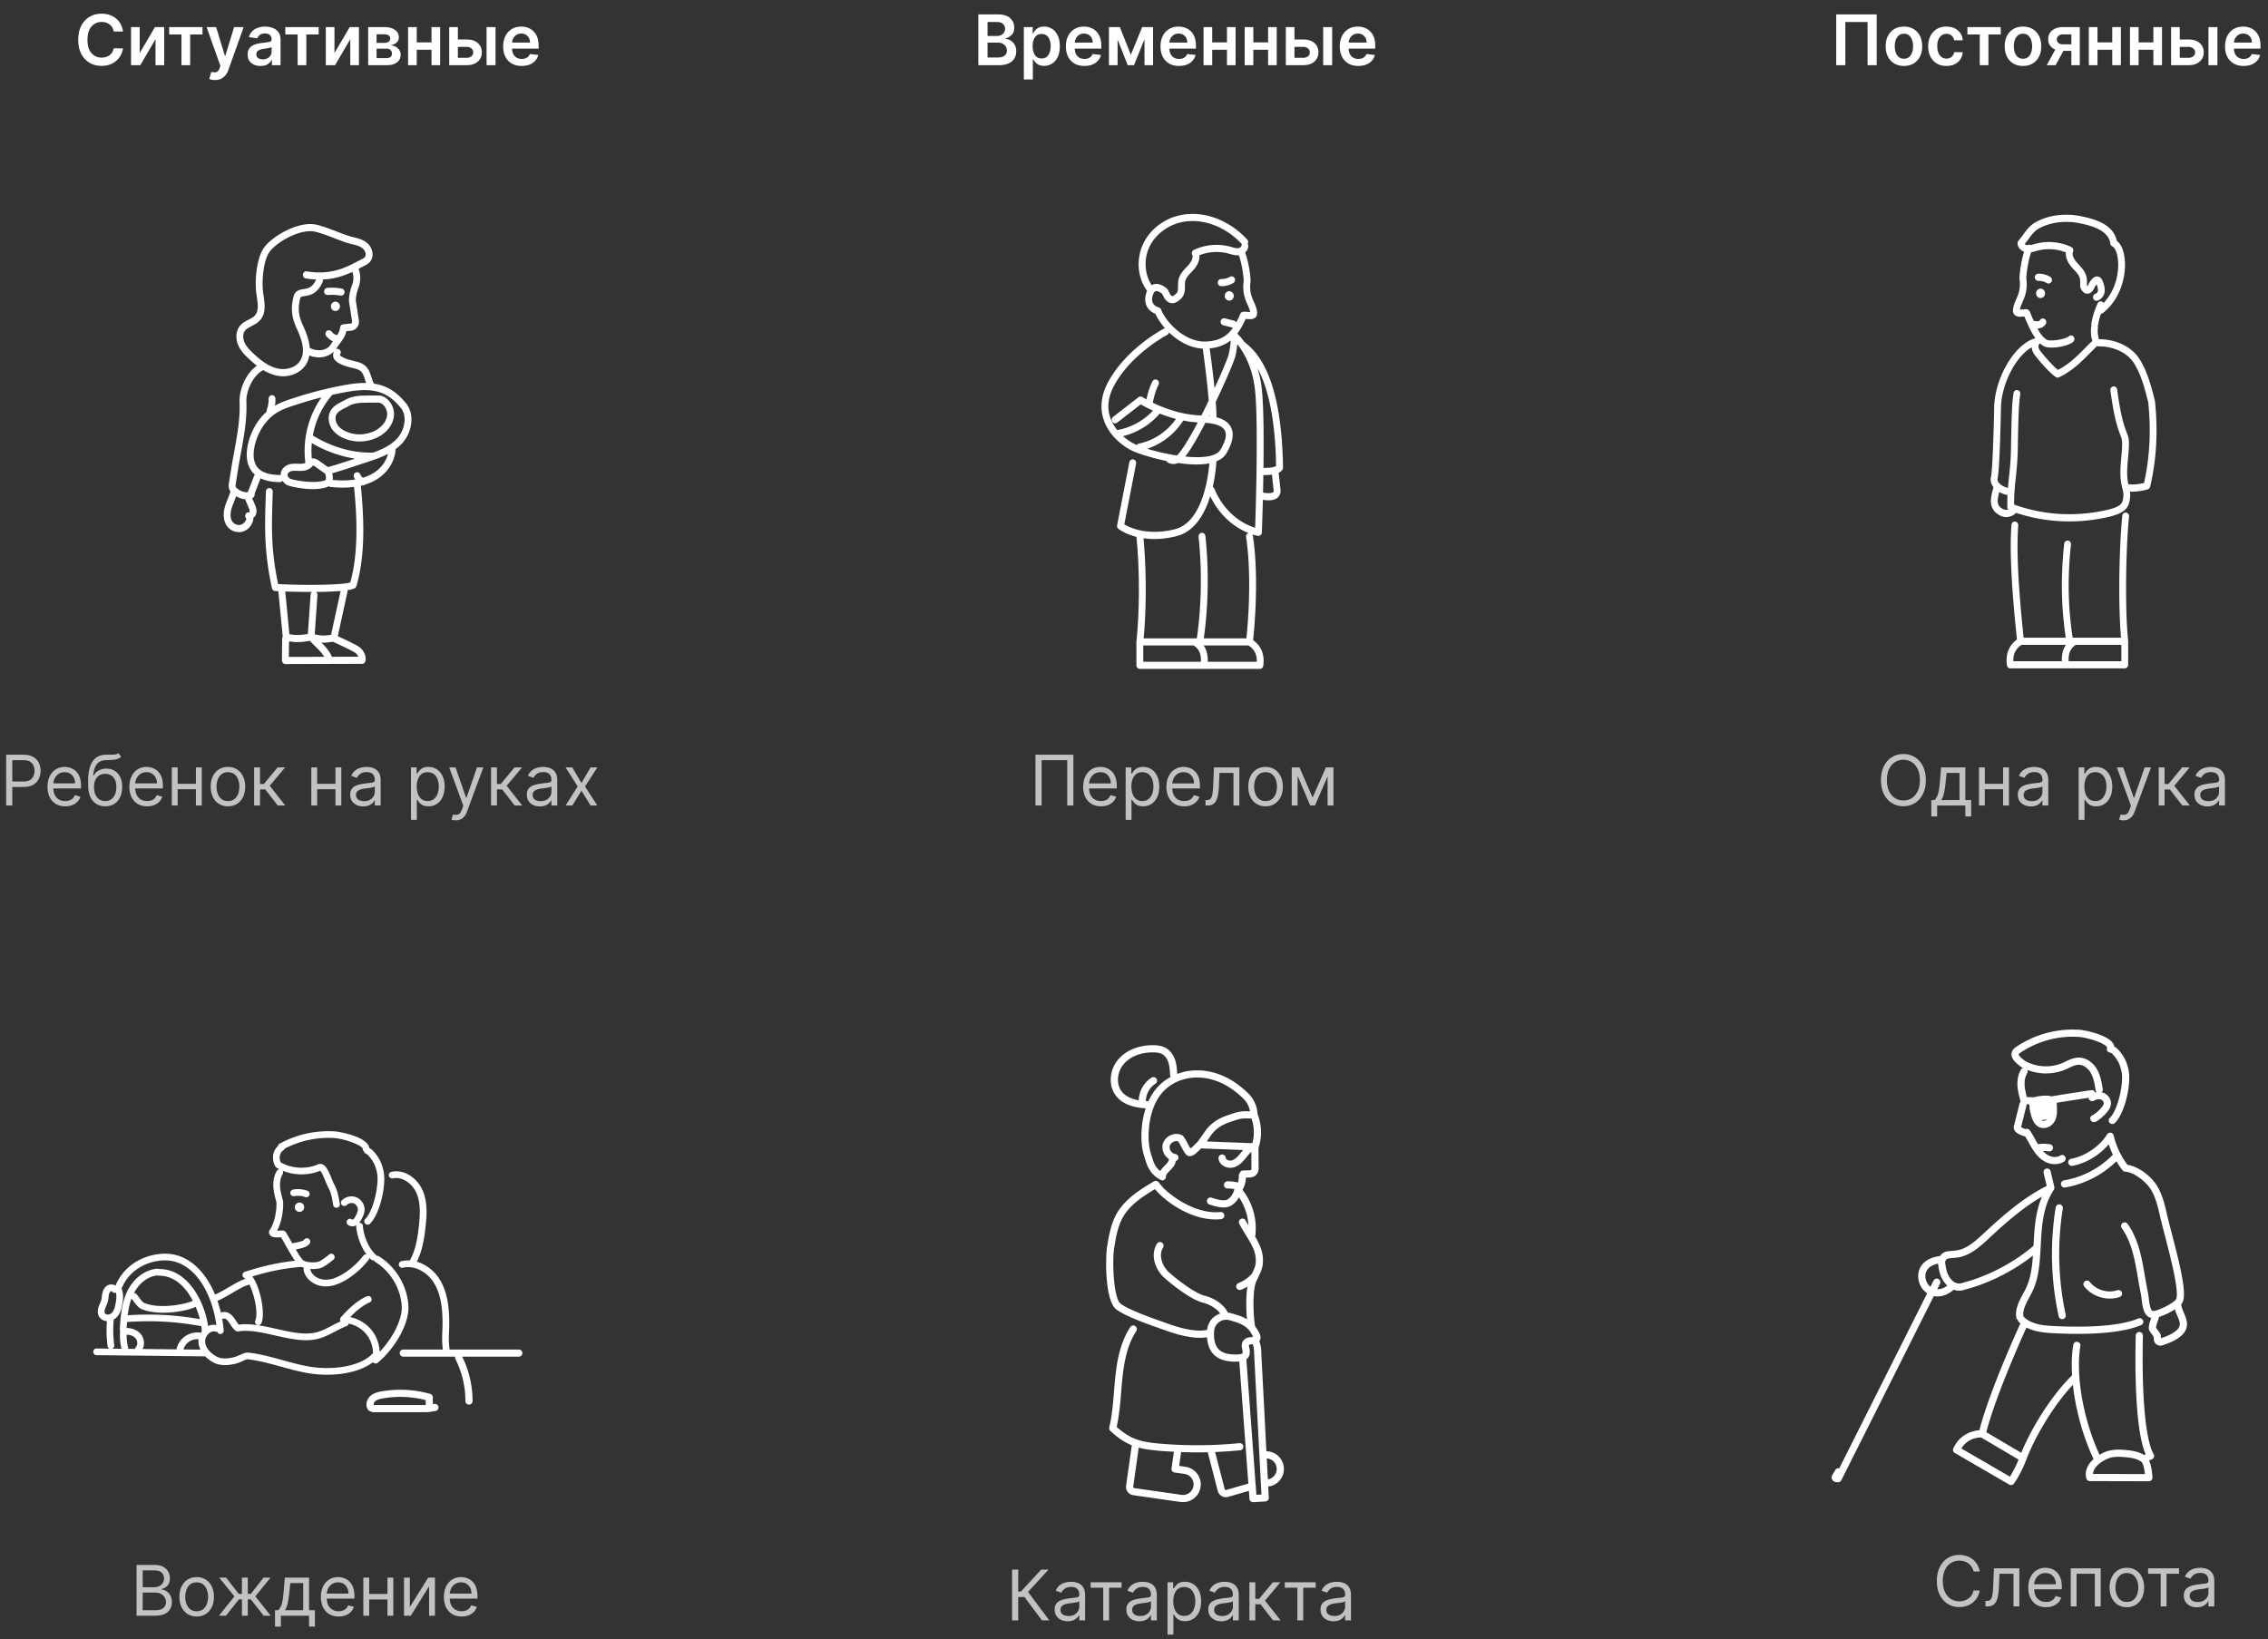 <svg width="487" height="352" fill="#fff" xmlns="http://www.w3.org/2000/svg"><rect width="100%" height="100%" fill="#333333" stroke="none"/><path fill-rule="evenodd" clip-rule="evenodd" d="M273.485 105.314c.029.271-.048.343-.082.374-.342.313-1.45.26-2.198.099.027-1.195.051-2.463.072-3.772.121.003.248.009.362.009.583 0 1.059-.041 1.479-.102.086.797.226 2.075.367 3.392zm-3.462-26.217c.17.315.341.645.511 1.006 2.164 4.6 3.334 11.328 3.48 19.999-.275.153-1.02.422-2.715.382.082-6.287.051-13.133-.346-16.88a23.146 23.146 0 00-.93-4.507zm-.51 34.26c-1.84-.574-6.326-2.534-8.771-8.429a.738.738 0 00-.337-.365c.558-2.427.739-4.559.794-5.488.913-.37 1.651-.9 2.107-1.658 1.411-2.343 1.747-4.256 1.002-5.686-.529-1.017-1.552-1.716-3.091-2.114a57.439 57.439 0 00-.166-3.297c2.078-4.353 3.782-8.371 4.112-9.478.204-.683.419-1.828.526-2.925 1.294 1.64 3.267 4.875 3.796 9.855.733 6.911.175 25.226.028 29.585zm-1.879 23.738h-9.151c.555-3.875 1.413-12.238.342-21.98a.75.75 0 00-.818-.674c-.406.048-.696.428-.65.849 1.073 9.753.176 18.105-.367 21.805h-11.419c.615-6.607.598-14.877-.041-21.498.711.103 1.486.168 2.331.168 1.407 0 2.996-.173 4.76-.616 3.952-.994 6.089-4.842 7.246-8.579 2.369 4.874 5.985 7.015 8.23 7.908a.759.759 0 00-.531.848c.865 5.528.889 13.813.068 21.769zm-8.308 5.027c.069-1.41-.227-2.565-.884-3.496l9.648.001c1.26.822 1.831 1.947 1.767 3.495h-10.531zm-13.834-3.495h10.82c1.169.772 1.649 1.846 1.541 3.495h-12.361v-3.495zm9.021-40.58c1.234-1.587 2.782-4.284 4.316-7.249.491.036.936.093 1.348.166.092.043.193.07.3.07h.006c.014 0 .026-.006.039-.007 1.286.277 2.136.758 2.487 1.432.59 1.133-.194 2.881-.957 4.147-.919 1.53-4.045 1.79-7.539 1.442zm-13.361-4.376a15.328 15.328 0 007.768-4.72c.037-.042.054-.092.081-.14 1.041.415 2.224.824 3.513 1.158-1.887 2.706-4.794 4.666-7.954 5.297a.733.733 0 00-.462.313c-.916-.39-1.97-1.04-2.946-1.908zm18.573-4.633l.009.316-.157-.02.148-.296zm-7.032 8.782a44.978 44.978 0 01-6.363-1.443c3.144-1.02 5.944-3.203 7.746-6.058a23.18 23.18 0 003.115.399c-1.446 2.755-2.872 5.2-3.977 6.56-.169.21-.342.39-.521.542zm-13.45-15.033c3.686-6.806 11.304-10.82 11.381-10.86a.748.748 0 00.382-.545c1.934 1.868 4.502 3.358 7.253 3.486.247 1.754.94 6.845 1.285 11.152a156.9 156.9 0 01-1.582 3.203c-4.231-.102-8.103-1.61-10.423-2.732.125-.673.508-2.48 1.229-3.862a.78.78 0 00-.298-1.038.725.725 0 00-1.002.31c-.698 1.338-1.105 2.958-1.298 3.88-.54-.298-.856-.5-.87-.508a.72.72 0 00-.834.035l-5.462 4.23a.784.784 0 00-.151 1.07.722.722 0 001.034.157l5.068-3.924c.5.298 1.407.803 2.608 1.354-2.027 2.18-4.775 3.676-7.656 4.169-.63-.785-1.169-1.677-1.509-2.687-.734-2.182-.45-4.5.845-6.89zm9.548-16.77c-.008-.002-.83-.218-1.204-.886-.241-.43-.263-.996-.061-1.68.11-.37.305-.832.62-.923.424-.122 1.088.306 1.399.574.036.06.072.136.119.232.29.6.776 1.603 1.786 1.766.09.014.178.022.269.022.641 0 1.298-.367 2.001-1.113.45-.478.683-1.16.711-2.088.005-.17.005-.34.004-.51-.002-.373-.005-.723.066-1.029.161-.7.718-1.288 1.308-1.911.153-.163.306-.325.453-.489.94-1.051 1.381-2.165 1.274-3.163 2-.786 4.209-.912 6.286-.352l.304.084c.561.16 1.198.339 1.878.273l.008-.001c.845 2.385 1.049 5.264 1.046 5.48-.338 2.513.315 3.98.839 5.16.245.55.462 1.037.542 1.557-.218.007-.529-.028-.704-.045-.555-.058-1.185-.123-1.439.485-.267.635-.54 1.223-.831 1.764a.739.739 0 00-.457-.35l-1.993-.504a.736.736 0 00-.893.561.767.767 0 00.542.926l1.994.506c.035.009.071.01.107.014-1.28 1.828-2.989 2.874-5.892 2.976-4.325.148-8.396-3.973-9.561-6.882a.746.746 0 00-.521-.454zm-1.947-13.06c1.281-2.63 3.961-4.645 6.994-5.261 2.833-.573 5.96-.02 8.805 1.562a16.132 16.132 0 014.037 3.19.756.756 0 00-.115.343c-.014.23-.35.472-.704.508-.409.043-.864-.087-1.345-.225l-.323-.09a11.486 11.486 0 00-7.835.684.753.753 0 00-.389.427.789.789 0 00.019.587c.368.844-.527 1.942-.809 2.259-.138.153-.282.304-.426.457-.672.71-1.433 1.516-1.689 2.63-.112.484-.109.945-.106 1.391.001.152.002.303-.003.454-.017.526-.112.875-.291 1.066-.487.516-.831.674-.987.647-.258-.041-.542-.626-.694-.94-.112-.232-.2-.415-.325-.563-.01-.012-.025-.017-.036-.029-.01-.011-.015-.026-.026-.037-.148-.14-1.491-1.353-2.842-.966-.14.04-.293.104-.45.198-1.546-2.288-1.755-5.633-.46-8.292zm17.424 20.146c-.053 1.079-.275 2.482-.515 3.286-.258.86-1.43 3.659-2.964 6.984-.352-3.51-.824-6.994-1.043-8.545 1.911-.189 3.361-.794 4.522-1.725zm7.593 6.328c-1.63-3.466-3.421-4.965-4.282-5.686a5.544 5.544 0 01-.382-.336c-.656-.892-1.219-1.477-1.519-1.76.695-.905 1.271-1.97 1.794-3.163.037.005.076.009.116.012.668.071 1.5.157 2.01-.35.242-.241.365-.577.344-.948-.052-.914-.383-1.659-.704-2.38-.489-1.1-.995-2.237-.717-4.306.055-.415-.202-3.662-1.15-6.295.368-.328.633-.776.668-1.325a.769.769 0 00-.143-.488.777.777 0 00-.069-.935 17.601 17.601 0 00-4.486-3.563c-3.145-1.749-6.621-2.356-9.787-1.715-3.523.714-6.524 2.985-8.029 6.074-1.619 3.326-1.3 7.415.789 10.196-.073.164-.142.34-.201.542-.326 1.108-.259 2.083.197 2.897.494.88 1.301 1.305 1.78 1.49.451 1 1.165 2.084 2.07 3.11-.066.012-.133.022-.197.055-.329.17-8.096 4.257-12.008 11.48-1.511 2.789-1.831 5.53-.951 8.145.447 1.328 1.173 2.492 2.026 3.48a.73.73 0 00.136.143c1.362 1.526 3.014 2.618 4.385 3.198 1.253.53 3.903 1.375 6.885 1.99.062.12.144.229.265.302.39.237.835.356 1.279.356.333 0 .661-.081.971-.215 1.353.194 2.714.316 3.992.316.976 0 1.898-.078 2.739-.239-.259 3.095-1.534 12.67-7.409 14.147-5.906 1.484-9.695-.354-10.851-1.053l2.527-13.039a.764.764 0 00-.578-.902c-.399-.085-.789.185-.87.6l-2.626 13.552a.781.781 0 00.276.759c.099.078 1.432 1.104 3.869 1.722.702 6.877.702 15.699-.001 22.481-.001.013.005.026.004.039-.001.015-.008.027-.008.042v5.027c0 .423.331.766.738.766h25.773a.748.748 0 00.731-.655c.336-2.371-.425-4.261-2.18-5.513.678-6.477 1.01-15.615-.053-22.406a.762.762 0 00-.128-.314 9.255 9.255 0 001.207.316.723.723 0 00.585-.165.78.78 0 00.268-.563c.012-.32.116-3.136.212-7.015.313.057.732.114 1.196.114.71 0 1.49-.136 2.017-.617.312-.287.666-.813.572-1.691-.156-1.454-.308-2.849-.392-3.613.535-.257.763-.555.855-.744a.767.767 0 00.08-.356c-.123-9.068-1.345-16.134-3.635-21.001z"/><path fill-rule="evenodd" clip-rule="evenodd" d="M262.204 61.46l.091.002a5.1 5.1 0 002.518-.67.78.78 0 00.292-1.04.724.724 0 00-1.003-.303 3.529 3.529 0 01-1.872.48c-.416-.021-.744.33-.751.754a.752.752 0 00.725.778zM263.956 62.545c-.536 0-.972.45-.972 1.008 0 .556.436 1.007.972 1.007.537 0 .971-.45.971-1.007 0-.557-.434-1.008-.971-1.008z"/><path opacity=".7" d="M230.482 162.091V173h-1.321v-9.737h-5.498V173h-1.321v-10.909h8.14zm5.924 11.079c-.788 0-1.468-.174-2.04-.522a3.5 3.5 0 01-1.316-1.47c-.305-.632-.458-1.367-.458-2.205 0-.838.153-1.577.458-2.216.309-.643.739-1.143 1.289-1.502.554-.362 1.201-.543 1.939-.543.426 0 .847.071 1.263.213.415.142.793.373 1.134.692.341.316.613.735.815 1.257.203.522.304 1.165.304 1.929v.532h-5.939c.028.874.275 1.543.74 2.008.469.466 1.073.698 1.811.698.494 0 .918-.106 1.273-.319.355-.213.613-.533.773-.959l1.214.341c-.192.618-.575 1.117-1.15 1.496-.576.38-1.279.57-2.11.57zm-2.551-4.921h4.661c0-.693-.203-1.266-.608-1.721-.405-.458-.948-.687-1.63-.687-.479 0-.895.112-1.246.335a2.408 2.408 0 00-.831.89c-.203.366-.318.76-.346 1.183zm7.851 7.819v-11.25h1.215v1.3h.149c.092-.142.22-.323.383-.543.167-.224.405-.423.714-.597.313-.178.735-.266 1.268-.266.689 0 1.296.172 1.822.516.525.345.935.833 1.23 1.465.295.632.442 1.378.442 2.237 0 .867-.147 1.618-.442 2.254-.295.632-.703 1.122-1.225 1.47-.522.344-1.124.516-1.806.516-.525 0-.946-.087-1.262-.261a2.337 2.337 0 01-.73-.601 8.3 8.3 0 01-.394-.565h-.107v4.325h-1.257zm1.236-7.159c0 .927.201 1.682.602 2.264.405.579.985.868 1.742.868.525 0 .964-.138 1.315-.415a2.53 2.53 0 00.799-1.13 4.408 4.408 0 00.272-1.587c0-.575-.089-1.094-.266-1.555a2.402 2.402 0 00-.794-1.103c-.351-.273-.794-.41-1.326-.41-.767 0-1.35.282-1.747.847-.398.564-.597 1.305-.597 2.221zm11.335 4.261c-.788 0-1.468-.174-2.04-.522a3.5 3.5 0 01-1.316-1.47c-.305-.632-.458-1.367-.458-2.205 0-.838.153-1.577.458-2.216.309-.643.739-1.143 1.289-1.502.554-.362 1.201-.543 1.939-.543.427 0 .847.071 1.263.213.415.142.794.373 1.134.692.341.316.613.735.815 1.257.203.522.304 1.165.304 1.929v.532h-5.939c.028.874.275 1.543.74 2.008.469.466 1.073.698 1.811.698.494 0 .918-.106 1.273-.319.355-.213.613-.533.773-.959l1.214.341c-.192.618-.575 1.117-1.15 1.496-.576.38-1.279.57-2.11.57zm-2.551-4.921h4.661c0-.693-.203-1.266-.608-1.721-.404-.458-.948-.687-1.63-.687-.479 0-.894.112-1.246.335a2.408 2.408 0 00-.831.89c-.202.366-.318.76-.346 1.183zm7.127 4.751v-1.172h.298c.327 0 .583-.09.767-.272.185-.184.322-.52.41-1.006.089-.49.151-1.193.187-2.11l.149-3.622h5.455V173h-1.258v-7.01h-3.004l-.128 2.919c-.039.895-.135 1.646-.287 2.253-.153.608-.402 1.066-.746 1.375-.341.309-.813.463-1.417.463h-.426zm12.896.17c-.739 0-1.387-.175-1.944-.527a3.575 3.575 0 01-1.3-1.475c-.309-.632-.464-1.371-.464-2.216 0-.853.155-1.597.464-2.232a3.574 3.574 0 011.3-1.481c.557-.352 1.205-.527 1.944-.527.738 0 1.385.175 1.939.527.557.352.991.845 1.299 1.481.313.635.469 1.379.469 2.232 0 .845-.156 1.584-.469 2.216a3.525 3.525 0 01-1.299 1.475c-.554.352-1.201.527-1.939.527zm0-1.129c.561 0 1.023-.144 1.385-.431.362-.288.63-.666.804-1.135.174-.469.261-.976.261-1.523 0-.547-.087-1.057-.261-1.529a2.577 2.577 0 00-.804-1.145c-.362-.291-.824-.437-1.385-.437s-1.023.146-1.385.437c-.362.291-.63.673-.804 1.145a4.388 4.388 0 00-.261 1.529c0 .547.087 1.054.261 1.523.174.469.442.847.804 1.135.362.287.824.431 1.385.431zm10.101-.746l2.855-6.477h1.619V173h-1.257v-6.259L282.361 173h-1.023l-2.706-6.376V173h-1.257v-8.182h1.662l2.813 6.477z"/><path d="M210.076 14V3.09h4.176c1.183 0 2.067.269 2.653.805.589.536.884 1.211.884 2.024 0 .664-.185 1.186-.554 1.566-.369.38-.82.633-1.353.757v.106c.387.018.758.135 1.113.352.359.217.652.522.879.916.228.39.341.861.341 1.412 0 .564-.137 1.072-.41 1.523-.273.448-.685.8-1.236 1.06-.55.26-1.243.389-2.077.389h-4.416zm1.976-1.651h2.126c.717 0 1.234-.137 1.55-.41.319-.277.479-.633.479-1.066 0-.486-.178-.895-.533-1.225-.351-.33-.832-.495-1.443-.495h-2.179v3.196zm0-4.619h1.955c.515 0 .945-.138 1.289-.415.345-.28.517-.66.517-1.14 0-.423-.149-.77-.448-1.044-.294-.273-.733-.41-1.315-.41h-1.998v3.01zm7.797 9.338V5.818h1.896v1.353h.112c.1-.199.238-.41.416-.634a2.23 2.23 0 01.735-.58c.312-.164.708-.245 1.188-.245.632 0 1.202.161 1.71.484.511.324.916.798 1.214 1.423.302.625.453 1.392.453 2.3 0 .9-.147 1.663-.442 2.291-.295.629-.696 1.108-1.204 1.438a3.096 3.096 0 01-1.726.496c-.469 0-.858-.078-1.166-.235a2.37 2.37 0 01-.746-.564 3.641 3.641 0 01-.432-.634h-.08v4.357h-1.928zm1.891-7.159c0 .792.167 1.433.501 1.923.334.486.808.73 1.422.73.636 0 1.119-.25 1.449-.751.33-.501.495-1.135.495-1.902 0-.763-.163-1.39-.49-1.88-.326-.49-.811-.735-1.454-.735-.621 0-1.097.238-1.427.713-.331.473-.496 1.107-.496 1.902zm11.106 4.25c-.82 0-1.528-.171-2.125-.516a3.466 3.466 0 01-1.369-1.46c-.32-.628-.479-1.37-.479-2.226 0-.842.159-1.58.479-2.216.32-.64.769-1.136 1.348-1.491.582-.359 1.264-.538 2.045-.538.671 0 1.291.145 1.859.436.568.288 1.023.737 1.364 1.348.344.607.516 1.39.516 2.35v.59h-5.699c.011.7.204 1.245.581 1.636.379.39.882.586 1.507.586.415 0 .774-.09 1.076-.267.305-.18.524-.444.655-.788l1.801.202c-.171.71-.569 1.28-1.194 1.71-.621.43-1.409.645-2.365.645zm-2.056-5.022h3.846c-.003-.558-.177-1.018-.522-1.38-.341-.362-.788-.543-1.342-.543-.576 0-1.043.19-1.401.57-.359.38-.552.83-.581 1.353zm12.035 2.62l2.429-5.939h2.343V14h-1.843V8.428L243.501 14h-1.348l-2.178-5.513V14h-1.859V5.818h2.344l2.365 5.94zm10.339 2.403c-.821 0-1.529-.172-2.126-.517a3.466 3.466 0 01-1.369-1.46c-.319-.628-.479-1.37-.479-2.226 0-.842.16-1.58.479-2.216.32-.64.769-1.136 1.348-1.491.582-.359 1.264-.538 2.045-.538a4.02 4.02 0 011.86.436c.568.288 1.022.737 1.363 1.348.345.607.517 1.39.517 2.35v.59h-5.7c.011.7.204 1.245.581 1.636.38.39.882.586 1.507.586.416 0 .774-.09 1.076-.267.306-.18.524-.444.656-.788l1.8.202c-.171.71-.568 1.28-1.193 1.71-.622.43-1.41.645-2.365.645zm-2.056-5.023h3.845c-.003-.558-.177-1.018-.522-1.38-.34-.362-.788-.543-1.342-.543-.575 0-1.042.19-1.401.57-.358.38-.552.83-.58 1.353zm9.184-3.319V9.11h3.17V5.818h1.853V14h-1.853v-3.308h-3.17V14h-1.859V5.818h1.859zm8.833 0V9.11h3.17V5.818h1.853V14h-1.853v-3.308h-3.17V14h-1.859V5.818h1.859zm8.833 2.664h1.859c1.041 0 1.847.253 2.419.761.575.505.864 1.17.868 1.998-.004.802-.293 1.463-.868 1.981-.572.519-1.378.778-2.419.778h-3.718V5.818h1.859v2.664zm0 1.582v2.354h1.859c.419 0 .764-.107 1.034-.32a1.02 1.02 0 00.404-.83c0-.356-.135-.645-.404-.869-.27-.224-.615-.335-1.034-.335h-1.859zM284.121 14V5.818h1.928V14h-1.928zm7.539.16c-.821 0-1.529-.172-2.126-.517a3.466 3.466 0 01-1.369-1.46c-.319-.628-.479-1.37-.479-2.226 0-.842.16-1.58.479-2.216.32-.64.769-1.136 1.348-1.491.583-.359 1.264-.538 2.046-.538.671 0 1.29.145 1.859.436.568.288 1.022.737 1.363 1.348.345.607.517 1.39.517 2.35v.59h-5.7c.011.7.205 1.245.581 1.636.38.39.882.586 1.507.586.416 0 .775-.09 1.076-.267.306-.18.524-.444.656-.788l1.8.202c-.17.71-.568 1.28-1.193 1.71-.622.43-1.41.645-2.365.645zm-2.056-5.023h3.846c-.004-.558-.178-1.018-.522-1.38-.341-.362-.789-.543-1.343-.543-.575 0-1.042.19-1.401.57-.358.38-.552.83-.58 1.353z" /><path fill-rule="evenodd" clip-rule="evenodd" d="M80.151 97.19c-4.283.159-8.87-1.138-12.975-3.653.571-3.145 1.947-6.128 4.011-8.531a.783.783 0 00.114-.203c.796-.176 1.592-.34 2.39-.492 2.407-.456 4.416-.697 6.392-.4 2.262.341 4.033 1.395 5.742 3.42.006.008.016.01.022.018.007.008.01.017.017.024 1.697 1.73 1.083 4.934-.532 6.73-1.37 1.522-3.28 2.405-5.18 3.086zm1.227 3.502c-2.106 1.977-5.543 2.793-9.939 2.387a4.344 4.344 0 00-.093-1.444c1.747-.5 3.492-1.066 5.186-1.632.746-.249 1.49-.497 2.233-.739 1.42-.46 3.035-.996 4.549-1.794a6.771 6.771 0 01-1.936 3.222zm-19.1 2.107c-.36-.235-.586-.64-.523-.941.071-.348.493-.596.854-.679.388-.088.82-.073 1.278-.056.176.006.351.013.526.014.645.007 1.596-.063 2.339-.698.086-.073.169-.155.252-.238.08-.079.2-.199.242-.215.041-.003.147.028.46.249l2.074 1.467c.183.244.245.795.172 1.375-2.053.968-7.035.045-7.674-.278zm8.155-2.486l-1.898-1.343c-.315-.224-.895-.628-1.585-.48a18.122 18.122 0 01.007-3.32c2.958 1.722 6.133 2.86 9.285 3.322l-.16.053c-1.85.618-3.758 1.248-5.65 1.768zm-10.118 1.223a2.122 2.122 0 00-.036.513c-.057-.015-.11-.037-.172-.037-2.328-.022-3.84-.523-4.762-1.575-1.922-2.2-.397-6.983 1.542-9.445 2.011-2.551 3.783-3.125 7.077-4.193a80.366 80.366 0 015.075-1.457c-1.77 2.496-2.932 5.426-3.399 8.478l-.001.008a19.838 19.838 0 00-.064 5.583c-.277.131-.657.192-1.153.195a16.31 16.31 0 01-.483-.012c-.529-.02-1.078-.041-1.647.09-1.017.234-1.793.961-1.977 1.852zm-5.748.669c-.46 1.16-.904 2.322-1.346 3.477-.677.133-1.479-.19-2.067-.595-.336-.232-.52-.431-.563-.608-.034-.144.002-.371.036-.59l.519-3.272c.175-1.059.368-2.112.56-3.163.676-3.693 1.374-7.512 1.198-11.341v-.001c0-2.343 1.455-5.513 3.63-6.628.838.504 1.742.917 2.724 1.144a6.836 6.836 0 001.53.175c2.099 0 4.031-.989 4.997-2.66a5.38 5.38 0 00.64-1.804c.158.06.315.126.474.173a5.615 5.615 0 001.592.236c1.25 0 2.394-.45 3.22-1.264-.248.538-.209.994-.109 1.288.309.902 1.33 1.387 2.388 1.777.443.163.968.291 1.476.416.564.138 1.148.282 1.502.447.81.38 1.02.932 1.378 2.046.081.25.168.52.27.799-1.756-.038-3.517.231-5.19.548-3.33.63-6.66 1.482-9.979 2.558-1.716.557-3.123 1.022-4.407 1.755a7.55 7.55 0 00.101-1.51.756.756 0 00-.763-.737c-.406.015-.723.37-.708.793a6.019 6.019 0 01-.387 2.327.767.767 0 00-.027.42c-.504.452-1.003.97-1.508 1.611-2.284 2.9-4.074 8.49-1.493 11.444.155.176.323.325.494.473a.758.758 0 00-.183.266zm-2.869 10.496c-.616.168-1.35-.085-1.748-.601-.665-.861-.417-2.169-.28-2.691.146-.557.363-1.098.594-1.67.151-.375.3-.763.435-1.161.647.379 1.303.597 1.93.646l.716 1.682c.168.394.294.715.259.968-.011.079-.08.163-.04.178-.395-.11-.796.138-.898.547a.778.778 0 00.243.775c-.135.616-.625 1.167-1.211 1.327zm.791-39.19c-.319-.734-.412-1.783.099-2.47.327-.44.875-.722 1.455-1.022.647-.334 1.316-.68 1.842-1.295 1.277-1.492.968-3.524.697-5.318l-.077-.513c-.342-2.394.011-6.896 1.366-8.789 1.314-1.836 5.526-4.457 8.783-4.457.07 0 .142 0 .212.003 1.096.04 2.98.763 4.803 1.462 1.45.557 2.821 1.084 3.943 1.338.868.197 1.765.437 2.376 1.009.465.435.726 1.265.378 1.726-.165.22-.465.38-.809.55-.29.144-.588.3-.895.46-2.515 1.303-5.645 2.926-10.774 2.084-.4-.067-.778.22-.842.637-.063.417.211.81.612.876.783.128 1.523.203 2.227.233-.775 1.753-1.763 1.91-2.719 2.061-.75.12-1.78.283-2.1 1.505-.68 2.592-.484 4.521.722 7.12 1.39 2.995 1.625 5.107.736 6.644-.978 1.69-3.23 2.175-4.947 1.777-2.026-.466-3.762-1.902-5.193-3.246-.704-.66-1.49-1.443-1.895-2.375zM75.7 60.965c-.834 2.037-.774 3.605-.77 3.671 0 .014.007.027.01.041.001.016-.004.029-.003.043l.667 4.327a.41.41 0 01-.269.443l-1.63.16a.748.748 0 00-.659.65 3.94 3.94 0 01-.618 1.653c-.27-.04-.574-.117-.78-.289-.058-.049-.11-.104-.165-.16l-.35-.357a.717.717 0 00-1.04.01.789.789 0 00.01 1.084l.347.354c.089.09.178.18.275.261.237.198.5.326.76.421a9.637 9.637 0 00-.371.571c-.708 1.198-2.204 1.666-3.812 1.192a5.125 5.125 0 01-.802-.326c-.121-1.695-.778-3.363-1.384-4.669-1.046-2.251-1.21-3.834-.629-6.05.054-.209.102-.268.903-.394 1.1-.176 2.762-.44 3.868-3.017a.793.793 0 00.025-.557c2.63-.108 4.68-.843 6.361-1.627.296.74.321 1.639.056 2.565zm-4.579 75.229c-.01.043 0 .083-.003.125-1.427.261-2.283.216-3.539-.1l.584-8.405a.765.765 0 00-.336-.686c1.9-.014 3.787-.073 5.312-.206l-2.018 9.272zm5.815 4.845l-5.666.018c-.555-1.291-1.4-2.207-2.26-3.057.158.011.317.022.48.022.584 0 1.216-.069 1.97-.211.9.402 4.367 2.031 4.86 2.414.288.224.497.518.616.814zm-14.885-3.074l.016-.022c.016-.02.03-.042.046-.064.012-.018.026-.034.037-.053.014-.023.017-.049.028-.072 0-.004.003-.006.005-.01a9.55 9.55 0 001.678.161c.808 0 1.685-.097 2.678-.28.382.421.769.812 1.147 1.181.755.739 1.433 1.407 1.929 2.255l-7.596.022.032-3.118zm4.792-10.833h.181a.761.761 0 00-.328.572l-.588 8.447c-1.578.275-2.796.292-3.969.045l-.889-9.164c1.497.054 3.513.1 5.593.1zm20.093-40.806l-.003-.004c-1.957-2.319-4.003-3.53-6.637-3.926l-.016-.002c-.23-.49-.389-.964-.537-1.423-.362-1.122-.736-2.284-2.169-2.955-.484-.226-1.109-.38-1.77-.541-.469-.115-.955-.234-1.321-.369-1.31-.483-1.473-.789-1.492-.846-.004-.014.007-.077.07-.185a.784.784 0 00-.245-1.053.7.7 0 00-.684-.028c.081-.112.164-.223.236-.344.223-.376.468-.703.707-1.02.511-.68 1.039-1.381 1.313-2.508l1.145-.113a.762.762 0 00.095-.016c.944-.224 1.56-1.146 1.433-2.166l-.661-4.295c-.002-.162.008-1.388.683-3.046.396-1.366.352-2.663-.103-3.748.114-.058.23-.117.34-.175.3-.156.59-.306.874-.447.475-.236.97-.507 1.332-.987.899-1.191.414-2.904-.552-3.808-.878-.822-2.033-1.137-3.047-1.366-1.022-.232-2.408-.764-3.747-1.279-2.02-.775-3.93-1.507-5.262-1.556-3.571-.155-8.508 2.669-10.227 5.07-1.664 2.326-2.022 7.261-1.641 9.929l.078.525c.232 1.53.472 3.111-.342 4.062-.337.395-.852.66-1.397.942-.671.347-1.431.739-1.965 1.456-.779 1.048-.886 2.632-.275 4.037.522 1.201 1.435 2.118 2.25 2.882a24.85 24.85 0 001.76 1.517c-2.348 1.65-3.726 4.97-3.726 7.572 0 .007.004.013.004.018 0 .008-.003.014-.003.02.174 3.66-.48 7.234-1.173 11.018-.194 1.06-.39 2.122-.565 3.191v.002l-.001.002-.52 3.277c-.053.338-.12.758-.011 1.209.066.278.196.506.342.712-.02.04-.047.072-.06.117-.144.489-.336.966-.539 1.471-.238.591-.485 1.203-.657 1.856-.415 1.583-.215 3.061.552 4.053a3.17 3.17 0 002.49 1.228c.262 0 .524-.034.78-.104 1.188-.324 2.12-1.388 2.319-2.647a.78.78 0 00-.01-.27c.361-.279.616-.707.68-1.172.1-.709-.171-1.344-.368-1.807l-.562-1.315c.053-.025.112-.035.163-.063.301-.164.434-.51.366-.84.416-1.089.834-2.185 1.269-3.279.008-.021.005-.043.012-.064 1.382.678 2.948.806 4.154.817h.007c.232 0 .43-.119.565-.293.223.347.515.641.828.846.465.305 3.161.951 5.718.951 1.267 0 2.479-.176 3.39-.615a.7.7 0 00.342.146c.933.099 1.822.148 2.67.148.848 0 1.645-.056 2.407-.154.583 5.839 1.047 13.992-.811 20.512-2.197.691-11.826.573-15.496.354-1.553-7.562-1.408-12.048-1.162-19.349l.017-.472c.014-.422-.304-.777-.71-.791a.749.749 0 00-.762.737l-.016.472c-.247 7.343-.41 12.194 1.308 20.296.004.015.013.027.018.042.01.038.026.071.041.106.023.052.047.1.08.144a.79.79 0 00.198.186c.029.018.056.036.088.05a.711.711 0 00.177.052c.022.004.041.016.064.018.165.013.407.027.71.042l.931 9.622c0 .004-.003.006-.004.01a.76.76 0 00-.016.261.778.778 0 00-.091.346l-.046 4.441c0 .065.006.131.01.196v.007l.001.012c.003.032 0 .062.006.094.005.037.023.067.034.102.011.043.02.085.04.125.015.03.035.055.053.082a.718.718 0 00.601.348h.002l16.472-.049.005.001a.713.713 0 00.271-.058c.028-.011.052-.032.08-.048a.752.752 0 00.144-.101c.026-.026.046-.056.069-.084a.882.882 0 00.089-.138c.017-.038.028-.076.04-.115.009-.032.026-.058.032-.092.172-1.041-.333-2.192-1.289-2.935-.604-.467-3.361-1.766-4.68-2.372.012-.031.03-.059.038-.092l2.06-9.469a.778.778 0 00.003-.316c.685-.108 1.221-.242 1.534-.409.014-.007.021-.02.034-.028a.724.724 0 00.152-.126c.017-.018.037-.035.053-.055a.784.784 0 00.113-.213c.003-.01.01-.017.013-.028l.002-.003c2.065-6.876 1.566-15.481.955-21.566 1.967-.453 3.602-1.285 4.889-2.492 1.857-1.744 2.542-3.953 2.578-5.377a9.693 9.693 0 001.463-1.303c2.11-2.345 2.814-6.432.529-8.822z" /><path fill-rule="evenodd" clip-rule="evenodd" d="M83.102 89.34c-.246 1.555-1.602 2.704-2.79 3.26a7.282 7.282 0 01-5.768.175c-.906-.36-1.583-.85-2.01-1.456-.464-.657-.609-1.488-.37-2.12.28-.74 1.107-1.161 1.98-1.607.235-.119.467-.237.69-.362 1.326-.74 2.576-.742 4.468-.748.57-.002 1.19-.004 1.88-.025.486.014.956.277 1.326.738.48.6.708 1.422.594 2.145zm-1.91-4.414h-.036c-.682.022-1.295.023-1.859.025-2.036.006-3.508.01-5.159.93-.207.116-.424.226-.641.337-1.037.528-2.214 1.128-2.703 2.42-.427 1.127-.214 2.5.553 3.587.598.846 1.497 1.513 2.67 1.98a8.717 8.717 0 006.9-.208c1.989-.933 3.349-2.58 3.638-4.408.184-1.168-.158-2.429-.916-3.374-.651-.813-1.52-1.272-2.447-1.289zM78.2 102.8a1.959 1.959 0 01-.847-.932.726.726 0 00-.973-.382.778.778 0 00-.368 1.013 3.46 3.46 0 001.504 1.658c.11.059.226.087.34.087a.733.733 0 00.654-.41.781.781 0 00-.31-1.034zM71.81 64.811c-.521.124-.847.664-.728 1.207.12.541.64.881 1.16.757.522-.125.848-.664.73-1.206-.12-.543-.64-.882-1.161-.758zM70.383 63.355a10.919 10.919 0 012.736.123.745.745 0 00.848-.629.763.763 0 00-.606-.881 12.268 12.268 0 00-3.094-.14c-.405.034-.708.403-.676.825.032.42.389.737.792.702z" /><path opacity=".7" d="M1.321 173v-10.909h3.686c.856 0 1.556.154 2.099.463.547.306.952.719 1.214 1.241.263.522.394 1.105.394 1.748 0 .642-.13 1.227-.394 1.752-.259.526-.66.945-1.204 1.257-.543.309-1.239.464-2.088.464H2.642V173H1.321zm1.321-5.156h2.344c.877 0 1.5-.22 1.87-.661.372-.44.559-.987.559-1.64 0-.657-.187-1.201-.56-1.63-.372-.434-1.003-.65-1.89-.65H2.641v4.581zm11.373 5.326c-.789 0-1.469-.174-2.04-.522a3.498 3.498 0 01-1.316-1.47c-.306-.632-.458-1.367-.458-2.205 0-.838.152-1.577.458-2.216.309-.643.738-1.143 1.289-1.502.554-.362 1.2-.543 1.939-.543.426 0 .847.071 1.262.213.416.142.794.373 1.135.692.34.316.612.735.815 1.257.202.522.303 1.165.303 1.929v.532h-5.939c.029.874.275 1.543.74 2.008.47.466 1.073.698 1.812.698.493 0 .917-.106 1.273-.319.355-.213.612-.533.772-.959l1.215.341c-.192.618-.576 1.117-1.151 1.496-.575.38-1.278.57-2.11.57zm-2.552-4.921h4.66c0-.693-.202-1.266-.606-1.721-.405-.458-.948-.687-1.63-.687-.48 0-.895.112-1.247.335a2.415 2.415 0 00-.83.89c-.203.366-.319.76-.347 1.183zm13.924-6.499l.64.767c-.25.242-.537.41-.864.506a4.804 4.804 0 01-1.108.176c-.412.021-.87.042-1.374.064-.852.032-1.488.326-1.907.884-.419.558-.671 1.364-.756 2.418h.106c.277-.511.66-.887 1.15-1.129a3.525 3.525 0 011.578-.362c.639 0 1.214.149 1.725.447.512.299.917.741 1.215 1.327.298.586.447 1.308.447 2.168 0 .855-.152 1.594-.458 2.216a3.382 3.382 0 01-1.273 1.438c-.543.334-1.18.5-1.912.5-1.097 0-1.983-.388-2.658-1.166-.671-.778-1.007-1.923-1.007-3.436v-.873c0-3.672 1.243-5.54 3.729-5.604.163-.004.318-.005.463-.005.15-.004.293-.006.432-.006.415.004.774-.007 1.076-.032.302-.028.554-.128.756-.298zm-2.791 10.291c.742 0 1.325-.273 1.747-.82.426-.551.64-1.286.64-2.205 0-.895-.216-1.588-.645-2.078-.426-.49-1.014-.735-1.763-.735-.728 0-1.305.245-1.732.735-.422.49-.64 1.183-.655 2.078 0 .916.215 1.649.645 2.2.43.55 1.017.825 1.763.825zm8.997 1.129c-.789 0-1.469-.174-2.04-.522a3.497 3.497 0 01-1.316-1.47c-.305-.632-.458-1.367-.458-2.205 0-.838.152-1.577.458-2.216.309-.643.739-1.143 1.289-1.502.554-.362 1.2-.543 1.939-.543.426 0 .847.071 1.262.213.416.142.794.373 1.135.692.34.316.612.735.815 1.257.202.522.303 1.165.303 1.929v.532h-5.939c.029.874.275 1.543.74 2.008.47.466 1.073.698 1.812.698.493 0 .918-.106 1.273-.319.355-.213.612-.533.772-.959l1.215.341c-.192.618-.576 1.117-1.15 1.496-.576.38-1.28.57-2.11.57zm-2.552-4.921h4.661c0-.693-.202-1.266-.607-1.721-.405-.458-.948-.687-1.63-.687-.48 0-.895.112-1.247.335a2.415 2.415 0 00-.83.89c-.203.366-.318.76-.347 1.183zm9.109-3.431v3.516h3.92v-3.516h1.257V173H42.07v-3.494h-3.92V173h-1.257v-8.182h1.257zm10.797 8.352c-.739 0-1.387-.175-1.944-.527-.554-.351-.987-.843-1.3-1.475-.309-.632-.463-1.371-.463-2.216 0-.853.154-1.597.463-2.232.313-.636.746-1.129 1.3-1.481.557-.352 1.206-.527 1.944-.527.739 0 1.385.175 1.939.527.557.352.99.845 1.3 1.481.312.635.468 1.379.468 2.232 0 .845-.156 1.584-.468 2.216a3.53 3.53 0 01-1.3 1.475c-.554.352-1.2.527-1.939.527zm0-1.129c.561 0 1.023-.144 1.385-.431.362-.288.63-.666.804-1.135.174-.469.261-.976.261-1.523 0-.547-.087-1.057-.26-1.529a2.577 2.577 0 00-.805-1.145c-.362-.291-.824-.437-1.385-.437s-1.023.146-1.385.437c-.362.291-.63.673-.804 1.145a4.388 4.388 0 00-.261 1.529c0 .547.087 1.054.26 1.523.175.469.443.847.805 1.135.362.287.824.431 1.385.431zm5.626.959v-8.182h1.258v3.558h.83l2.94-3.558h1.62l-3.302 3.942 3.345 4.24h-1.62l-2.684-3.452h-1.13V173h-1.257zm13.533-8.182v3.516h3.92v-3.516h1.258V173h-1.258v-3.494h-3.92V173h-1.257v-8.182h1.257zm9.88 8.374a3.33 3.33 0 01-1.41-.293 2.424 2.424 0 01-1.007-.858c-.249-.376-.373-.831-.373-1.363 0-.469.092-.849.277-1.14.184-.295.431-.526.74-.693.31-.167.65-.291 1.023-.373.376-.085.754-.152 1.135-.202.497-.064.9-.112 1.209-.144.312-.035.54-.094.681-.176.146-.081.219-.223.219-.426v-.042c0-.526-.144-.934-.432-1.226-.284-.291-.715-.436-1.294-.436-.6 0-1.07.131-1.412.394-.34.263-.58.543-.719.841l-1.193-.426c.213-.497.497-.884.852-1.161.36-.281.75-.476 1.172-.586.426-.114.845-.17 1.257-.17.263 0 .565.032.906.096.344.06.676.186.996.378.323.191.591.481.804.868.213.387.32.906.32 1.555V173H80.48v-1.108h-.064a2.197 2.197 0 01-.426.57 2.465 2.465 0 01-.794.517c-.33.142-.733.213-1.21.213zm.193-1.13c.497 0 .916-.097 1.257-.292a2 2 0 001.044-1.732v-1.15c-.053.064-.17.122-.352.176a6.108 6.108 0 01-.618.133c-.23.035-.456.067-.676.096a23.87 23.87 0 00-.527.064 4.744 4.744 0 00-.917.207c-.28.093-.508.233-.681.421-.17.185-.256.437-.256.756 0 .437.161.768.485.991.326.22.74.33 1.24.33zm10.071 4.006v-11.25h1.215v1.3h.149c.092-.142.22-.323.383-.543.167-.224.405-.423.714-.597.313-.178.735-.266 1.268-.266.689 0 1.296.172 1.822.516.525.345.935.833 1.23 1.465.295.632.442 1.378.442 2.237 0 .867-.147 1.618-.442 2.254-.295.632-.703 1.122-1.225 1.47-.522.344-1.124.516-1.806.516-.525 0-.946-.087-1.262-.261a2.34 2.34 0 01-.73-.601 8.242 8.242 0 01-.394-.565h-.107v4.325H88.25zm1.236-7.159c0 .927.2 1.682.602 2.264.405.579.985.868 1.742.868.525 0 .964-.138 1.315-.415.356-.281.622-.657.8-1.13a4.428 4.428 0 00.271-1.587c0-.575-.089-1.094-.266-1.555a2.402 2.402 0 00-.794-1.103c-.352-.273-.794-.41-1.326-.41-.767 0-1.35.282-1.747.847-.398.564-.597 1.305-.597 2.221zm8.379 7.266c-.213 0-.403-.018-.57-.054a1.514 1.514 0 01-.346-.095l.32-1.108c.457.117.84.113 1.144-.011.31-.121.574-.487.794-1.097l.277-.767-3.025-8.225h1.363l2.259 6.52h.085l2.259-6.52h1.363l-3.515 9.503c-.462 1.236-1.265 1.854-2.408 1.854zm7.582-3.175v-8.182h1.258v3.558h.831l2.94-3.558h1.619l-3.302 3.942 3.345 4.24h-1.62l-2.684-3.452h-1.129V173h-1.258zm10.465.192c-.519 0-.989-.098-1.412-.293a2.43 2.43 0 01-1.007-.858c-.248-.376-.372-.831-.372-1.363 0-.469.092-.849.277-1.14.184-.295.431-.526.74-.693a3.9 3.9 0 011.023-.373c.376-.085.754-.152 1.134-.202.497-.064.9-.112 1.209-.144.313-.035.54-.094.682-.176.146-.081.219-.223.219-.426v-.042c0-.526-.144-.934-.432-1.226-.284-.291-.715-.436-1.294-.436-.6 0-1.071.131-1.412.394-.341.263-.58.543-.719.841l-1.193-.426c.213-.497.497-.884.852-1.161a3.186 3.186 0 011.172-.586c.426-.114.845-.17 1.257-.17.263 0 .565.032.906.096.344.06.676.186.996.378.323.191.591.481.804.868.213.387.32.906.32 1.555V173h-1.257v-1.108h-.064a2.213 2.213 0 01-.426.57 2.471 2.471 0 01-.794.517c-.33.142-.733.213-1.209.213zm.192-1.13c.497 0 .916-.097 1.257-.292a2.001 2.001 0 001.044-1.732v-1.15c-.054.064-.171.122-.352.176a6.04 6.04 0 01-.618.133c-.231.035-.456.067-.676.096-.217.024-.393.046-.528.064a4.756 4.756 0 00-.916.207c-.28.093-.508.233-.682.421-.17.185-.255.437-.255.756 0 .437.161.768.484.991.327.22.741.33 1.242.33zm6.79-7.244l1.96 3.345 1.96-3.345h1.449l-2.642 4.091 2.642 4.091h-1.449l-1.96-3.175-1.96 3.175h-1.449l2.599-4.091-2.599-4.091h1.449z" /><path d="M26.414 6.772h-1.992c-.114-.654-.409-1.16-.885-1.518-.476-.36-1.046-.538-1.71-.538-.89 0-1.62.33-2.189.99-.568.66-.852 1.607-.852 2.84 0 1.25.284 2.201.852 2.855.572.65 1.3.974 2.184.974.654 0 1.218-.172 1.694-.516.48-.348.781-.842.906-1.481l1.992.01c-.1.697-.35 1.329-.751 1.897a4.32 4.32 0 01-1.588 1.358c-.653.337-1.413.506-2.28.506-.958 0-1.814-.222-2.567-.666-.753-.447-1.346-1.088-1.78-1.923-.432-.838-.649-1.843-.649-3.015 0-1.175.218-2.18.655-3.014.437-.839 1.032-1.48 1.785-1.923.756-.444 1.608-.666 2.556-.666.807 0 1.536.15 2.19.453a4.158 4.158 0 011.624 1.31c.426.568.695 1.257.805 2.067zm3.583 4.618l3.276-5.572h1.982V14H33.39V8.423L30.125 14h-1.987V5.818h1.86v5.572zM36.32 7.4V5.818h7.159V7.4H40.83V14h-1.864V7.4H36.32zm9.823 9.785a3.21 3.21 0 01-1.214-.218l.447-1.545c.423.121.776.142 1.06.064.288-.078.523-.343.704-.793l.191-.522-2.967-8.353h2.046l1.886 6.18h.085l1.89-6.18h2.051l-3.302 9.247c-.227.643-.577 1.156-1.05 1.54-.472.387-1.08.58-1.827.58zm9.78-3.02c-.78 0-1.433-.21-1.955-.628-.522-.42-.783-1.03-.783-1.833 0-.614.148-1.09.443-1.427.298-.341.683-.588 1.155-.74a7.326 7.326 0 011.508-.32c.72-.079 1.237-.151 1.55-.219.316-.067.474-.24.474-.516V8.45c0-.402-.119-.712-.357-.933-.238-.22-.58-.33-1.028-.33-.472 0-.847.103-1.124.31-.273.205-.458.448-.554.729l-1.8-.256c.213-.746.628-1.308 1.246-1.688.622-.38 1.362-.57 2.221-.57.391 0 .782.046 1.172.138.39.092.748.245 1.071.458.327.213.588.501.783.863.199.362.298.813.298 1.353V14H58.39v-1.124h-.064c-.174.345-.458.646-.853.906-.39.255-.907.383-1.55.383zm.501-1.417c.582 0 1.044-.167 1.385-.5a1.6 1.6 0 00.511-1.183v-.964c-.081.067-.232.128-.452.181-.217.05-.448.092-.693.128l-.623.09c-.43.06-.788.18-1.076.357-.288.174-.432.446-.432.815 0 .355.13.623.39.805.258.18.589.271.99.271zM61.265 7.4V5.818h7.16V7.4h-2.648V14h-1.865V7.4h-2.647zm10.553 3.99l3.276-5.572h1.982V14h-1.864V8.423L71.946 14H69.96V5.818h1.859v5.572zM79.056 14V5.818h3.436c.966 0 1.731.195 2.296.586.564.387.847.925.847 1.614 0 .462-.16.836-.48 1.124-.316.284-.747.478-1.294.58.643.057 1.165.272 1.566.645.405.37.607.84.607 1.412 0 .675-.263 1.214-.788 1.62-.526.4-1.268.601-2.227.601h-3.963zm1.806-1.518h2.157c.355 0 .634-.084.837-.25.202-.17.303-.402.303-.693 0-.337-.101-.602-.303-.794-.203-.195-.482-.293-.837-.293h-2.157v2.03zm0-3.276h1.667c.39 0 .698-.083.922-.25a.825.825 0 00.335-.693.76.76 0 00-.346-.66c-.23-.16-.547-.24-.948-.24h-1.63v1.843zm8.623-3.388V9.11h3.169V5.818h1.854V14h-1.854v-3.308h-3.17V14h-1.858V5.818h1.859zm8.833 2.664h1.859c1.04 0 1.846.253 2.418.761.575.505.865 1.17.868 1.998-.003.802-.293 1.463-.868 1.981-.572.519-1.378.778-2.418.778h-3.719V5.818h1.86v2.664zm0 1.582v2.354h1.859c.419 0 .763-.107 1.033-.32a1.02 1.02 0 00.405-.83c0-.356-.135-.645-.405-.869-.27-.224-.614-.335-1.033-.335h-1.86zM104.48 14V5.818h1.928V14h-1.928zm7.538.16c-.82 0-1.529-.172-2.125-.517a3.46 3.46 0 01-1.369-1.46c-.32-.628-.48-1.37-.48-2.226 0-.842.16-1.58.48-2.216a3.585 3.585 0 011.348-1.491c.582-.359 1.264-.538 2.045-.538.671 0 1.291.145 1.859.436.568.288 1.023.737 1.364 1.348.344.607.516 1.39.516 2.35v.59h-5.699c.01.7.204 1.245.58 1.636.38.39.883.586 1.508.586.415 0 .774-.09 1.076-.267.305-.18.524-.444.655-.788l1.8.202c-.17.71-.568 1.28-1.193 1.71-.621.43-1.41.645-2.365.645zm-2.056-5.023h3.846c-.004-.558-.178-1.018-.522-1.38-.341-.362-.788-.543-1.342-.543-.576 0-1.043.19-1.401.57-.359.38-.553.83-.581 1.353z" /><path fill-rule="evenodd" clip-rule="evenodd" d="M455.512 142.006h-11.31c-.108-1.658.366-2.738 1.524-3.514h9.786v3.514zm-21.435-3.514h9.541c-.649.935-.943 2.097-.873 3.514h-10.416c-.063-1.557.501-2.688 1.748-3.514zm22.435-28.405c-.399-.046-.76.261-.802.685-.665 6.606-.902 18.897-.273 26.18h-10.385c-.701-4.714-1.315-11.18-.36-20.002.046-.423-.242-.804-.644-.853-.402-.05-.762.255-.808.677-.958 8.859-.367 15.388.334 20.178h-9.048c-1.173-11.066-1.55-18.955-1.154-24.099.033-.424-.267-.796-.669-.831-.402-.039-.754.282-.787.706-.406 5.278-.018 13.338 1.183 24.617-1.735 1.26-2.487 3.159-2.155 5.543.053.378.36.659.723.659h24.576c.403 0 .73-.345.73-.771v-5.054c0-.016-.007-.028-.008-.042 0-.014.006-.026.004-.041-.718-7.045-.49-19.91.193-26.705.042-.423-.248-.803-.65-.847zM437.681 60.318a3.567 3.567 0 011.852.483.7.7 0 00.351.095.725.725 0 00.641-.4.793.793 0 00-.29-1.046 5.005 5.005 0 00-2.579-.672c-.403.008-.725.358-.718.784a.76.76 0 00.743.756zM438.165 61.985c-.531 0-.961.454-.961 1.014s.43 1.013.961 1.013c.53 0 .961-.453.961-1.013 0-.56-.431-1.014-.961-1.014z" /><path fill-rule="evenodd" clip-rule="evenodd" d="M460.38 103.723c-1.09.284-2.234.377-3.356.294-.423-1.77-.257-3.622-.077-5.581.086-.945.176-1.922.193-2.893.008-.45.002-.935-.096-1.431-.091-.463-.251-.877-.405-1.277l-.068-.179c-1.088-2.856-1.536-5.988-1.97-9.017-.06-.42-.434-.714-.832-.646-.399.064-.673.455-.612.876.446 3.116.907 6.338 2.058 9.36l.071.186c.135.352.264.684.329 1.01.067.347.071.728.064 1.09-.016.91-.103 1.857-.187 2.772-.187 2.048-.381 4.165.162 6.306.161.632.36 1.416.292 1.989l-.012.099c-.154 1.307-.239 2.027-3.267 2.785-6.826 1.602-13.788 1.212-20.179-1.099-.021-2.218.162-3.972.356-5.814.192-1.811.389-3.682.43-6.195.108-6.75.242-9.24.336-10.14.051-.49.116-1.024.192-1.57.058-.42-.217-.812-.616-.873-.403-.066-.771.229-.829.65a44.836 44.836 0 00-.198 1.626c-.142 1.355-.258 4.814-.346 10.28-.039 2.44-.233 4.276-.421 6.051-.084.8-.166 1.582-.231 2.392-.709-.148-1.539-.56-1.984-1.133-.349-.45-.268-.78-.241-.888.451-1.826.696-13.585.723-14.938-.009-5.2 3.194-11.337 6.607-13.224.031.44.16.869.363 1.223.426.744 3.251 4.144 4.816 5.168a.702.702 0 00.687.047c2.828-1.353 4.716-3.26 6.541-5.105a62.904 62.904 0 011.646-1.616.71.71 0 00.337.09c2.483-.074 5.892 1.004 7.509 3.527 1.606 2.507 2.374 5.526 3.11 8.45.642 6.022.341 11.856-.895 17.348zm-30.159 5.664c-.968-.447-1.33-1.04-1.251-2.05.043-.554.171-1.101.327-1.662.568.33 1.191.541 1.765.638a37.307 37.307 0 00-.027 2.645.779.779 0 00.18.473c-.33.097-.688.097-.994-.044zm5.63-42.46c-.252-.61-.875-.546-1.424-.488-.173.019-.482.05-.695.047.078-.523.293-1.013.536-1.568.518-1.185 1.163-2.66.834-5.138-.007-.264.196-3.196 1.045-5.603.329-.057.645-.145.938-.23l.3-.086a9.798 9.798 0 016.216.356c-.105 1.002.331 2.122 1.261 3.18.145.165.296.328.448.491.583.627 1.134 1.22 1.293 1.923.069.307.067.66.066 1.033-.001.172-.002.343.003.514.02.666.525 1.502 1.245 1.683.073.018.172.035.289.035.388 0 .973-.186 1.456-1.12.007-.013.006-.028.011-.04.012-.022.03-.035.04-.058.121-.29.285-.557.488-.79l.011.03c.196.574.362 1.123.227 1.52a.75.75 0 01-.476.466c-.388.115-.615.54-.506.95.09.34.384.562.703.562a.676.676 0 00.198-.029c.664-.196 1.222-.744 1.456-1.429.324-.952-.009-1.921-.229-2.563-.09-.265-.367-1.071-1.136-1.189-.43-.064-.845.117-1.233.539-.342.371-.615.8-.819 1.27-.005.008-.013.014-.017.023-.068.13-.125.211-.166.261a.542.542 0 01-.082-.169c-.004-.152-.003-.304-.003-.456.003-.45.005-.914-.105-1.4-.252-1.12-1.007-1.93-1.671-2.645a20.058 20.058 0 01-.42-.46c-.28-.318-1.164-1.422-.8-2.27a.807.807 0 00.018-.59.756.756 0 00-.384-.43 11.19 11.19 0 00-7.749-.688l-.32.09c-.231.067-.455.132-.672.177-.016-.01-.027-.025-.045-.034a.686.686 0 00-.676.068.91.91 0 01-.528-.283c.296-.36.571-.722.829-1.075.666-.91 1.24-1.697 2.161-2.217 2.443-1.38 5.69-1.792 8.905-1.129 2.82.582 6.105 1.603 6.484 4.37a.763.763 0 00.44.6c.452.2.99 1.131 1.172 2.758.324 2.9-.539 6.741-3.091 9.389a.732.732 0 00-.289-.29c-.363-.187-.8-.026-.976.357a17.404 17.404 0 00-1.349 4.387.797.797 0 00.049.404.758.758 0 00-.079.239 7.385 7.385 0 00.244 3.034 62.74 62.74 0 00-1.615 1.596c-1.654 1.67-3.36 3.396-5.763 4.63-1.384-1.09-3.693-3.855-4.019-4.423-.222-.388-.217-.904.011-1.104.025-.023.039-.055.061-.08.026-.031.059-.055.081-.091.235.21.478.4.737.553.419.247 1.075.353 1.818.353 1.721 0 3.899-.571 4.616-1.284a.8.8 0 00.029-1.088.703.703 0 00-1.031-.032c-.58.578-3.927 1.174-4.72.707-.757-.446-1.41-1.335-1.994-2.404.589-.001 1.243-.185 1.756-.923a.799.799 0 00-.157-1.076.706.706 0 00-1.021.166c-.222.317-.468.358-1.252.207-.04-.008-.078.002-.118.001a72.376 72.376 0 01-.798-1.883l-.047-.113zm26.872 19.225c-.002-.02-.013-.035-.017-.054-.003-.02.002-.039-.003-.058-.736-2.924-1.572-6.238-3.328-8.978-1.915-2.987-5.71-4.256-8.66-4.2a5.731 5.731 0 01-.234-2.473.796.796 0 00-.051-.375.793.793 0 00.072-.208c.137-.816.345-1.615.605-2.395a.701.701 0 00.394-.145c3.836-2.97 5.133-8.042 4.717-11.75-.203-1.816-.808-3.161-1.683-3.783-.715-3.429-4.405-4.622-7.582-5.276-3.541-.731-7.14-.263-9.875 1.282-1.198.676-1.926 1.672-2.629 2.635-.324.443-.658.9-1.038 1.326l-.007.011c-.04.048-.066.104-.094.16-.017.034-.042.063-.054.097-.012.037-.011.077-.017.116-.011.06-.026.12-.023.181 0 .005-.003.01-.002.014.056.893.698 1.518 1.418 1.793-.811 2.552-1.034 5.478-.982 5.87.275 2.081-.225 3.225-.709 4.33-.317.725-.646 1.475-.696 2.394-.021.372.1.711.34.954.504.51 1.327.422 1.989.352l.11-.011c.674 1.633 1.418 3.36 2.374 4.675-4.436 1.155-8.87 8.692-8.86 15.165-.103 5.17-.367 13.315-.676 14.564-.193.783-.012 1.561.525 2.252.006.008.015.015.02.023-.243.82-.482 1.666-.553 2.57-.132 1.671.582 2.879 2.122 3.588.368.17.763.251 1.158.251.775 0 1.543-.321 2.1-.908a36.17 36.17 0 0011.423 1.842c2.882 0 5.789-.338 8.672-1.015h.003l.007-.001c3.741-.936 4.165-2.23 4.385-4.095l.011-.098c.047-.391.017-.798-.04-1.203.14.005.278.025.418.025a11.7 11.7 0 003.418-.509.75.75 0 00.505-.554c1.367-5.814 1.713-11.998 1.027-18.381z" /><path opacity=".7" d="M413.526 167.545c0 1.151-.208 2.145-.624 2.983-.415.838-.985 1.485-1.71 1.939-.724.455-1.551.682-2.482.682-.93 0-1.758-.227-2.482-.682-.724-.454-1.294-1.101-1.71-1.939-.415-.838-.623-1.832-.623-2.983 0-1.15.208-2.144.623-2.983.416-.838.986-1.484 1.71-1.938.724-.455 1.552-.682 2.482-.682.931 0 1.758.227 2.482.682.725.454 1.295 1.1 1.71 1.938.416.839.624 1.833.624 2.983zm-1.279 0c0-.944-.158-1.741-.474-2.391-.312-.65-.737-1.142-1.273-1.476a3.3 3.3 0 00-1.79-.5c-.66 0-1.259.166-1.795.5-.533.334-.957.826-1.273 1.476-.312.65-.469 1.447-.469 2.391 0 .945.157 1.742.469 2.392.316.65.74 1.142 1.273 1.476.536.333 1.135.5 1.795.5.661 0 1.257-.167 1.79-.5.536-.334.961-.826 1.273-1.476.316-.65.474-1.447.474-2.392zm2.456 7.799v-3.516h.682c.22-.231.403-.492.548-.783.146-.291.267-.671.362-1.14.096-.469.176-1.085.24-1.848l.277-3.239h5.199v7.01h1.257v3.516h-1.257V173h-6.051v2.344h-1.257zm2.109-3.516h3.942v-5.838h-2.77l-.213 2.067a23.303 23.303 0 01-.33 2.242c-.132.64-.341 1.149-.629 1.529zm9.382-7.01v3.516h3.92v-3.516h1.257V173h-1.257v-3.494h-3.92V173h-1.257v-8.182h1.257zm9.881 8.374c-.519 0-.989-.098-1.412-.293a2.421 2.421 0 01-1.006-.858c-.249-.376-.373-.831-.373-1.363 0-.469.092-.849.277-1.14.184-.295.431-.526.74-.693a3.9 3.9 0 011.023-.373c.376-.085.754-.152 1.134-.202a51.7 51.7 0 011.21-.144c.312-.035.539-.094.681-.176.146-.081.219-.223.219-.426v-.042c0-.526-.144-.934-.432-1.226-.284-.291-.715-.436-1.294-.436-.6 0-1.071.131-1.412.394-.341.263-.58.543-.719.841l-1.193-.426c.213-.497.497-.884.852-1.161.359-.281.75-.476 1.172-.586.426-.114.845-.17 1.257-.17.263 0 .565.032.906.096.344.06.676.186.996.378.323.191.591.481.804.868.213.387.32.906.32 1.555V173h-1.257v-1.108h-.064a2.19 2.19 0 01-.426.57 2.471 2.471 0 01-.794.517c-.33.142-.733.213-1.209.213zm.192-1.13c.497 0 .916-.097 1.257-.292a2.001 2.001 0 001.044-1.732v-1.15c-.054.064-.171.122-.352.176a6.04 6.04 0 01-.618.133c-.231.035-.456.067-.676.096-.217.024-.393.046-.528.064a4.756 4.756 0 00-.916.207c-.28.093-.508.233-.682.421-.17.185-.255.437-.255.756 0 .437.161.768.484.991.327.22.741.33 1.242.33zm10.071 4.006v-11.25h1.215v1.3h.149c.092-.142.22-.323.383-.543.167-.224.405-.423.714-.597.313-.178.735-.266 1.268-.266.689 0 1.296.172 1.821.516.526.345.936.833 1.231 1.465.295.632.442 1.378.442 2.237 0 .867-.147 1.618-.442 2.254-.295.632-.703 1.122-1.225 1.47-.522.344-1.124.516-1.806.516-.525 0-.946-.087-1.262-.261a2.337 2.337 0 01-.73-.601 7.952 7.952 0 01-.394-.565h-.107v4.325h-1.257zm1.236-7.159c0 .927.201 1.682.602 2.264.405.579.985.868 1.742.868.525 0 .964-.138 1.315-.415.355-.281.622-.657.799-1.13a4.43 4.43 0 00.272-1.587c0-.575-.089-1.094-.266-1.555a2.402 2.402 0 00-.794-1.103c-.352-.273-.794-.41-1.326-.41-.767 0-1.35.282-1.748.847-.397.564-.596 1.305-.596 2.221zm8.379 7.266c-.213 0-.403-.018-.57-.054a1.496 1.496 0 01-.346-.095l.319-1.108c.458.117.84.113 1.145-.011.309-.121.574-.487.794-1.097l.277-.767-3.025-8.225h1.363l2.259 6.52h.085l2.258-6.52h1.364l-3.516 9.503c-.461 1.236-1.264 1.854-2.407 1.854zm7.582-3.175v-8.182h1.257v3.558h.831l2.941-3.558h1.619l-3.302 3.942 3.345 4.24h-1.62l-2.684-3.452h-1.13V173h-1.257zm10.465.192c-.519 0-.989-.098-1.412-.293a2.424 2.424 0 01-1.007-.858c-.248-.376-.373-.831-.373-1.363 0-.469.093-.849.277-1.14.185-.295.432-.526.741-.693a3.9 3.9 0 011.023-.373c.376-.085.754-.152 1.134-.202.497-.064.9-.112 1.209-.144.313-.035.54-.094.682-.176.146-.081.219-.223.219-.426v-.042c0-.526-.144-.934-.432-1.226-.284-.291-.715-.436-1.294-.436-.6 0-1.071.131-1.412.394-.341.263-.58.543-.719.841l-1.193-.426c.213-.497.497-.884.852-1.161a3.186 3.186 0 011.172-.586c.426-.114.845-.17 1.257-.17.263 0 .565.032.906.096.344.06.676.186.996.378.323.191.591.481.804.868.213.387.32.906.32 1.555V173h-1.257v-1.108h-.064a2.22 2.22 0 01-.427.57 2.455 2.455 0 01-.793.517c-.33.142-.734.213-1.209.213zm.191-1.13c.498 0 .917-.097 1.258-.292a2.001 2.001 0 001.044-1.732v-1.15c-.054.064-.171.122-.352.176a6.159 6.159 0 01-.618.133c-.231.035-.456.067-.676.096-.217.024-.393.046-.528.064a4.756 4.756 0 00-.916.207c-.28.093-.508.233-.682.421-.17.185-.255.437-.255.756 0 .437.161.768.484.991.327.22.741.33 1.241.33z" /><path d="M402.977 3.09V14h-1.96V4.732h-4.773V14h-1.96V3.09h8.693zm5.847 11.07c-.799 0-1.491-.176-2.077-.527a3.58 3.58 0 01-1.364-1.476c-.319-.636-.479-1.374-.479-2.216 0-.845.16-1.584.479-2.216a3.573 3.573 0 011.364-1.48c.586-.356 1.278-.533 2.077-.533.799 0 1.492.177 2.078.532a3.526 3.526 0 011.363 1.481c.32.632.48 1.37.48 2.216 0 .842-.16 1.58-.48 2.216a3.533 3.533 0 01-1.363 1.476c-.586.351-1.279.527-2.078.527zm.011-1.545c.437 0 .799-.119 1.087-.357.291-.238.507-.56.649-.964.146-.408.219-.861.219-1.358 0-.501-.073-.954-.219-1.359-.142-.408-.358-.733-.649-.974-.288-.242-.65-.363-1.087-.363-.44 0-.808.121-1.103.363-.291.241-.509.566-.655.974a4.007 4.007 0 00-.218 1.359c0 .497.073.95.218 1.358.146.405.364.726.655.964.295.238.663.357 1.103.357zm9.115 1.545c-.813 0-1.512-.18-2.098-.538a3.573 3.573 0 01-1.353-1.492c-.313-.635-.469-1.365-.469-2.189 0-.834.16-1.568.479-2.2a3.627 3.627 0 011.353-1.491c.586-.359 1.279-.538 2.078-.538.667 0 1.257.122 1.768.367.511.242.92.583 1.225 1.023.306.44.48.957.522 1.55h-1.843a1.76 1.76 0 00-.532-.985c-.277-.267-.649-.4-1.114-.4-.593 0-1.072.234-1.438.703-.362.465-.543 1.112-.543 1.94 0 .834.179 1.489.538 1.965.362.476.843.713 1.443.713.423 0 .782-.12 1.076-.362.299-.241.489-.582.57-1.023h1.843a3.176 3.176 0 01-.511 1.535 3.029 3.029 0 01-1.204 1.044c-.508.252-1.104.378-1.79.378zm4.509-6.76V5.818h7.159V7.4h-2.647V14h-1.864V7.4h-2.648zm11.927 6.76c-.799 0-1.492-.176-2.078-.527a3.578 3.578 0 01-1.363-1.476c-.32-.636-.48-1.374-.48-2.216 0-.845.16-1.584.48-2.216a3.57 3.57 0 011.363-1.48c.586-.356 1.279-.533 2.078-.533.799 0 1.491.177 2.077.532.59.352 1.044.845 1.364 1.481.319.632.479 1.37.479 2.216 0 .842-.16 1.58-.479 2.216a3.535 3.535 0 01-1.364 1.476c-.586.351-1.278.527-2.077.527zm.01-1.545c.437 0 .799-.119 1.087-.357.291-.238.508-.56.65-.964.146-.408.218-.861.218-1.358 0-.501-.072-.954-.218-1.359a2.15 2.15 0 00-.65-.974c-.288-.242-.65-.363-1.087-.363-.44 0-.807.121-1.102.363-.291.241-.51.566-.655.974a3.982 3.982 0 00-.219 1.359c0 .497.073.95.219 1.358.145.405.364.726.655.964.295.238.662.357 1.102.357zM444.78 14v-3.079h-1.71L441.392 14h-1.897l1.833-3.367c-.49-.198-.87-.488-1.14-.868-.266-.383-.398-.832-.394-1.347-.004-.785.284-1.414.863-1.886.582-.476 1.374-.714 2.375-.714h3.553V14h-1.805zm0-4.485v-2.13h-1.748c-.44 0-.781.102-1.022.308a.96.96 0 00-.352.767.945.945 0 00.336.757c.227.198.552.298.974.298h1.812zm5.606-3.697V9.11h3.169V5.818h1.854V14h-1.854v-3.308h-3.169V14h-1.859V5.818h1.859zm8.833 0V9.11h3.169V5.818h1.854V14h-1.854v-3.308h-3.169V14h-1.859V5.818h1.859zm8.833 2.664h1.859c1.04 0 1.847.253 2.418.761.576.505.865 1.17.869 1.998-.004.802-.293 1.463-.869 1.981-.571.519-1.378.778-2.418.778h-3.718V5.818h1.859v2.664zm0 1.582v2.354h1.859c.419 0 .763-.107 1.033-.32a1.02 1.02 0 00.405-.83c0-.356-.135-.645-.405-.869-.27-.224-.614-.335-1.033-.335h-1.859zM474.215 14V5.818h1.928V14h-1.928zm7.539.16c-.821 0-1.529-.172-2.126-.517a3.466 3.466 0 01-1.369-1.46c-.319-.628-.479-1.37-.479-2.226 0-.842.16-1.58.479-2.216.32-.64.769-1.136 1.348-1.491.582-.359 1.264-.538 2.045-.538.672 0 1.291.145 1.859.436.569.288 1.023.737 1.364 1.348.344.607.517 1.39.517 2.35v.59h-5.7c.011.7.204 1.245.581 1.636.38.39.882.586 1.507.586.416 0 .774-.09 1.076-.267a1.51 1.51 0 00.655-.788l1.801.202c-.171.71-.568 1.28-1.193 1.71-.622.43-1.41.645-2.365.645zm-2.057-5.023h3.846c-.003-.558-.177-1.018-.522-1.38-.341-.362-.788-.543-1.342-.543-.575 0-1.042.19-1.401.57-.359.38-.552.83-.581 1.353z" /><path opacity=".7" d="M29.321 347v-10.909h3.814c.76 0 1.387.131 1.88.394.494.259.861.609 1.103 1.049.241.437.362.922.362 1.455 0 .468-.083.855-.25 1.161-.164.305-.38.547-.65.724a2.94 2.94 0 01-.868.394v.107c.333.021.669.138 1.006.352.338.213.62.518.847.916.228.397.341.884.341 1.459 0 .547-.124 1.039-.373 1.476-.248.437-.64.783-1.177 1.038-.536.256-1.234.384-2.093.384H29.32zm1.321-1.172h2.62c.864 0 1.476-.167 1.838-.501.366-.337.55-.745.55-1.225 0-.369-.095-.71-.283-1.022a2.036 2.036 0 00-.804-.757c-.349-.192-.76-.287-1.236-.287h-2.685v3.792zm0-4.943h2.45c.597 0 1.101-.172 1.513-.517.412-.344.618-.804.618-1.379 0-.48-.167-.886-.5-1.22-.334-.338-.864-.506-1.588-.506h-2.493v3.622zm11.588 6.285c-.738 0-1.386-.175-1.944-.527-.554-.351-.987-.843-1.3-1.475-.309-.632-.463-1.371-.463-2.216 0-.853.154-1.597.463-2.232.313-.636.746-1.129 1.3-1.481.558-.352 1.206-.527 1.944-.527.739 0 1.385.175 1.94.527.557.352.99.845 1.299 1.481.312.635.469 1.379.469 2.232 0 .845-.157 1.584-.47 2.216a3.53 3.53 0 01-1.299 1.475c-.554.352-1.2.527-1.939.527zm0-1.129c.561 0 1.023-.144 1.385-.431.362-.288.63-.666.805-1.135.174-.469.26-.976.26-1.523 0-.547-.086-1.057-.26-1.529a2.576 2.576 0 00-.805-1.145c-.362-.291-.824-.437-1.385-.437-.56 0-1.022.146-1.385.437-.362.291-.63.673-.804 1.145a4.388 4.388 0 00-.261 1.529c0 .547.087 1.054.261 1.523.174.469.442.847.804 1.135.363.287.824.431 1.385.431zm4.778.959l3.324-4.155-3.281-4.027h1.491l2.728 3.494h.681v-3.494h1.258v3.494h.66l2.727-3.494h1.492l-3.26 4.027L58.13 347h-1.512l-2.77-3.516h-.64V347h-1.256v-3.516h-.64L48.522 347h-1.514zm12.045 2.344v-3.516h.682a3.21 3.21 0 00.549-.783c.145-.291.266-.671.362-1.14.096-.469.176-1.085.24-1.848l.277-3.239h5.199v7.01h1.257v3.516h-1.257V347H60.31v2.344h-1.258zm2.11-3.516h3.942v-5.838h-2.77l-.214 2.067a23.08 23.08 0 01-.33 2.242c-.131.64-.34 1.149-.628 1.529zm11.555 1.342c-.789 0-1.469-.174-2.04-.522a3.497 3.497 0 01-1.316-1.47c-.305-.632-.458-1.367-.458-2.205 0-.838.153-1.577.458-2.216.309-.643.739-1.143 1.289-1.502.554-.362 1.2-.543 1.939-.543.426 0 .847.071 1.262.213.416.142.794.373 1.135.692.34.316.612.735.815 1.257.202.522.303 1.165.303 1.929v.532h-5.939c.029.874.275 1.543.74 2.008.47.466 1.073.698 1.812.698.493 0 .918-.106 1.273-.319.355-.213.612-.533.772-.959l1.215.341c-.192.618-.576 1.117-1.15 1.496-.576.38-1.28.57-2.11.57zm-2.552-4.921h4.661c0-.693-.202-1.266-.607-1.721-.405-.458-.948-.687-1.63-.687-.48 0-.895.112-1.247.335a2.415 2.415 0 00-.83.89c-.203.366-.318.76-.347 1.183zm9.109-3.431v3.516h3.92v-3.516h1.257V347h-1.257v-3.494h-3.92V347h-1.257v-8.182h1.257zm8.73 6.328l3.942-6.328h1.449V347h-1.257v-6.328L88.219 347h-1.47v-8.182h1.256v6.328zm11.124 2.024c-.788 0-1.469-.174-2.04-.522a3.497 3.497 0 01-1.316-1.47c-.305-.632-.458-1.367-.458-2.205 0-.838.153-1.577.458-2.216.309-.643.739-1.143 1.29-1.502.553-.362 1.2-.543 1.938-.543.426 0 .847.071 1.262.213.416.142.794.373 1.135.692.341.316.613.735.815 1.257.202.522.304 1.165.304 1.929v.532h-5.94c.029.874.276 1.543.74 2.008.47.466 1.073.698 1.812.698.493 0 .918-.106 1.273-.319.355-.213.612-.533.772-.959l1.215.341c-.192.618-.576 1.117-1.151 1.496-.575.38-1.278.57-2.11.57zm-2.552-4.921h4.661c0-.693-.202-1.266-.607-1.721-.405-.458-.948-.687-1.63-.687-.48 0-.895.112-1.247.335a2.415 2.415 0 00-.83.89 2.8 2.8 0 00-.347 1.183zM223.734 348l-3.75-5.007h-1.342V348h-1.321v-10.909h1.321v4.73h.575l4.368-4.73h1.577l-4.411 4.794 4.56 6.115h-1.577zm5.522.192c-.519 0-.989-.098-1.412-.293a2.424 2.424 0 01-1.007-.858c-.248-.376-.373-.831-.373-1.363 0-.469.093-.849.277-1.14.185-.295.432-.526.741-.693.309-.167.65-.291 1.022-.373a12.67 12.67 0 011.135-.202c.497-.064.9-.112 1.209-.144.313-.035.54-.094.682-.176.146-.081.218-.223.218-.426v-.042c0-.526-.143-.934-.431-1.226-.284-.291-.716-.436-1.294-.436-.601 0-1.071.131-1.412.394-.341.263-.581.543-.719.841l-1.193-.426c.213-.497.497-.884.852-1.161a3.186 3.186 0 011.172-.586c.426-.114.845-.17 1.257-.17.263 0 .565.032.905.096.345.06.677.186.997.378.323.191.591.481.804.868.213.387.32.906.32 1.555V348h-1.258v-1.108h-.064a2.19 2.19 0 01-.426.57 2.466 2.466 0 01-.793.517c-.331.142-.734.213-1.209.213zm.191-1.13c.497 0 .916-.097 1.257-.292a1.997 1.997 0 001.044-1.732v-1.15c-.053.064-.17.122-.351.176a6.159 6.159 0 01-.618.133 34.35 34.35 0 01-.677.096 24.34 24.34 0 00-.527.064 4.739 4.739 0 00-.916.207 1.586 1.586 0 00-.682.421c-.17.185-.256.437-.256.756 0 .437.162.768.485.991.327.22.741.33 1.241.33zm4.74-6.072v-1.172h6.647v1.172h-2.684V348h-1.257v-7.01h-2.706zm10.464 7.202c-.518 0-.989-.098-1.412-.293a2.421 2.421 0 01-1.006-.858c-.249-.376-.373-.831-.373-1.363 0-.469.092-.849.277-1.14.184-.295.431-.526.74-.693a3.9 3.9 0 011.023-.373c.376-.085.755-.152 1.135-.202.497-.064.9-.112 1.209-.144.312-.035.539-.094.682-.176.145-.081.218-.223.218-.426v-.042c0-.526-.144-.934-.432-1.226-.284-.291-.715-.436-1.294-.436-.6 0-1.071.131-1.412.394-.34.263-.58.543-.719.841l-1.193-.426c.213-.497.497-.884.852-1.161.359-.281.75-.476 1.172-.586.426-.114.846-.17 1.257-.17.263 0 .565.032.906.096.344.06.676.186.996.378.323.191.591.481.804.868.213.387.32.906.32 1.555V348h-1.257v-1.108h-.064a2.19 2.19 0 01-.426.57 2.471 2.471 0 01-.794.517c-.33.142-.733.213-1.209.213zm.192-1.13c.497 0 .916-.097 1.257-.292.344-.196.604-.448.778-.757.177-.309.266-.634.266-.975v-1.15c-.053.064-.171.122-.352.176a6.04 6.04 0 01-.618.133c-.23.035-.456.067-.676.096-.217.024-.392.046-.527.064a4.766 4.766 0 00-.917.207c-.28.093-.507.233-.681.421-.171.185-.256.437-.256.756 0 .437.161.768.485.991.326.22.74.33 1.241.33zm5.852 4.006v-11.25h1.215v1.3h.149c.092-.142.22-.323.384-.543.167-.224.404-.423.713-.597.313-.178.736-.266 1.268-.266.689 0 1.296.172 1.822.516.525.345.936.833 1.23 1.465.295.632.443 1.378.443 2.237 0 .867-.148 1.618-.443 2.254-.294.632-.703 1.122-1.225 1.47-.522.344-1.124.516-1.806.516-.525 0-.946-.087-1.262-.261a2.348 2.348 0 01-.73-.601 8.3 8.3 0 01-.394-.565h-.106v4.325h-1.258zm1.236-7.159c0 .927.201 1.682.602 2.264.405.579.986.868 1.742.868.526 0 .964-.138 1.316-.415.355-.281.621-.657.799-1.13a4.43 4.43 0 00.271-1.587c0-.575-.088-1.094-.266-1.555a2.402 2.402 0 00-.794-1.103c-.351-.273-.793-.41-1.326-.41-.767 0-1.349.282-1.747.847-.398.564-.597 1.305-.597 2.221zm10.313 4.283c-.519 0-.989-.098-1.412-.293a2.43 2.43 0 01-1.007-.858c-.248-.376-.372-.831-.372-1.363 0-.469.092-.849.277-1.14.184-.295.431-.526.74-.693a3.9 3.9 0 011.023-.373c.376-.085.754-.152 1.134-.202.497-.064.901-.112 1.209-.144.313-.035.54-.094.682-.176.146-.081.219-.223.219-.426v-.042c0-.526-.144-.934-.432-1.226-.284-.291-.715-.436-1.294-.436-.6 0-1.071.131-1.412.394-.341.263-.58.543-.719.841l-1.193-.426c.213-.497.497-.884.852-1.161.359-.281.75-.476 1.172-.586.426-.114.845-.17 1.257-.17.263 0 .565.032.906.096.344.06.676.186.996.378.323.191.591.481.804.868.213.387.32.906.32 1.555V348h-1.257v-1.108h-.064a2.213 2.213 0 01-.426.57 2.471 2.471 0 01-.794.517c-.33.142-.733.213-1.209.213zm.192-1.13c.497 0 .916-.097 1.257-.292a2.001 2.001 0 001.044-1.732v-1.15c-.054.064-.171.122-.352.176a6.04 6.04 0 01-.618.133c-.231.035-.456.067-.676.096-.217.024-.393.046-.528.064a4.756 4.756 0 00-.916.207c-.28.093-.508.233-.682.421-.17.185-.255.437-.255.756 0 .437.161.768.484.991.327.22.741.33 1.242.33zm5.852.938v-8.182h1.257v3.558h.831l2.941-3.558h1.619l-3.303 3.942 3.346 4.24h-1.62l-2.684-3.452h-1.13V348h-1.257zm7.588-7.01v-1.172h6.648v1.172h-2.685V348h-1.257v-7.01h-2.706zm10.464 7.202c-.518 0-.989-.098-1.411-.293a2.424 2.424 0 01-1.007-.858c-.248-.376-.373-.831-.373-1.363 0-.469.093-.849.277-1.14.185-.295.432-.526.741-.693.309-.167.65-.291 1.022-.373a12.67 12.67 0 011.135-.202c.497-.064.9-.112 1.209-.144.313-.035.54-.094.682-.176.146-.081.218-.223.218-.426v-.042c0-.526-.143-.934-.431-1.226-.284-.291-.716-.436-1.294-.436-.601 0-1.071.131-1.412.394-.341.263-.581.543-.719.841l-1.193-.426c.213-.497.497-.884.852-1.161a3.186 3.186 0 011.172-.586c.426-.114.845-.17 1.257-.17.263 0 .565.032.905.096.345.06.677.186.997.378.323.191.591.481.804.868.213.387.319.906.319 1.555V348h-1.257v-1.108h-.064a2.19 2.19 0 01-.426.57 2.466 2.466 0 01-.793.517c-.331.142-.734.213-1.21.213zm.192-1.13c.497 0 .916-.097 1.257-.292a1.997 1.997 0 001.044-1.732v-1.15c-.053.064-.17.122-.351.176a6.159 6.159 0 01-.618.133 34.35 34.35 0 01-.677.096 24.34 24.34 0 00-.527.064 4.739 4.739 0 00-.916.207 1.586 1.586 0 00-.682.421c-.17.185-.256.437-.256.756 0 .437.162.768.485.991.327.22.741.33 1.241.33z" /><path fill-rule="evenodd" clip-rule="evenodd" d="M273.824 316.641a2.263 2.263 0 01-1.307 1.021h-.28l-.229-4.438a2.254 2.254 0 012.06 1.694c.153.589.066 1.2-.244 1.723zm-4.044 4.395l-.128-1.729a.753.753 0 00-.014-.343c-.003-.01-.011-.017-.014-.026l-2.002-27.017c.12-.086.245-.17.342-.29.516-.628.437-1.479.331-2.066a.758.758 0 00-.043-.153c-.055-.135-.112-.464-.036-.572.036-.051.214-.14.65-.122.042.002.08-.014.121-.019.153.318.309.913.309 2.044 0 .007.004.012.004.02 0 .007-.003.013-.003.019l1.566 30.187-1.083.067zm-4.284-30.14c-1.729.044-2.983-.312-3.747-1.05-.709-.686-1.058-1.734-1.068-3.204-.001-.051-.02-.095-.031-.143.013-.036.015-.074.023-.112a.683.683 0 00.022-.156c0-.017.009-.033.008-.051-.045-.746.251-1.5.791-2.017a2.621 2.621 0 012.053-.707c.042.005.079-.009.119-.011.008.002.014.008.021.01.853.227 1.735.461 2.533.811.844.37 1.504.837 1.962 1.386.276.332.5.714.764 1.18.024.043.074.13.115.215a.754.754 0 00-.271.133c-1.051-.01-1.58.411-1.836.773-.517.731-.271 1.646-.168 1.946.096.583.003.733-.018.758-.052.064-.28.215-1.272.239zm-13.789 25.052c.124.162.307.27.51.298l2.115.297a2.278 2.278 0 011.939 2.569 2.257 2.257 0 01-.886 1.499 2.252 2.252 0 01-1.686.435l-10.157-1.456a.253.253 0 01-.214-.283l1.188-8.409c1.291.347 2.709.536 4.396.681 1.049.089 2.102.147 3.155.201l-.507 3.597a.769.769 0 00.147.571zm4.793-70.081c-.195.196-.595.598-.871.794a21.08 21.08 0 01-.626-1.11c-.621-1.157-.889-1.633-1.323-1.814-.751-.312-1.633-.271-2.422.116-.787.388-1.359 1.061-1.567 1.846-.209.784-.046 1.651.447 2.377.24.355.543.647.883.866-.015.048-.04.093-.045.146-.043.405-.448.815-.878 1.248-.332.336-.705.72-.965 1.178-.681-.531-1.288-1.308-1.697-2.822-.004-.013-.014-.024-.019-.038-.005-.013-.002-.027-.007-.041-.676-1.732-.907-3.756-.705-6.185.202-2.44.933-5.843 3.267-8.194 1.531-1.542 3.645-2.522 5.955-2.761 2.179-.226 4.459.205 6.594 1.246 1.565.764 3.093 1.878 4.541 3.314.348.344 1.087 1.23 1.351 2.641l-.085-.002c-1.037-.03-1.934-.058-3.246.365l-.12.038c-2.268.729-3.906 1.255-5.644 3.163-.196.214-.507.657-.998 1.362-.424.608-1.134 1.628-1.342 1.809a8.554 8.554 0 00-.478.458zm-10.441-9.367c-.009-1.47.784-2.967 2.033-3.745a.77.77 0 00.246-1.061.775.775 0 00-1.065-.246c-1.661 1.034-2.709 2.925-2.761 4.868-1.711-.314-2.958-.966-3.698-1.965-1.199-1.616-.948-4.218.572-5.925 1.367-1.535 3.603-2.413 6.143-2.413h.05c.93.003 1.56.134 2.043.423.573.342 1.028.988 1.282 1.821.25.821.297 1.737.341 2.625a.75.75 0 00.154.4 10.71 10.71 0 00-2.525 1.868c-1 1.007-1.74 2.169-2.286 3.371-.18-.005-.357-.011-.529-.021zm13.063 8.644l.466-.665c.345-.494.735-1.053.873-1.205 1.461-1.604 2.783-2.029 4.974-2.733l.121-.038c1.059-.341 1.722-.321 2.727-.292.145.005.296.009.453.012a9.05 9.05 0 01.207 5.236.77.77 0 00-.211.057l-9.61-.372zm16.442 69.39a3.793 3.793 0 00-3.636-2.853l-1.088-20.979-.001-.001c-.003-1.122-.15-1.998-.445-2.637.145-.194.24-.425.266-.664.062-.567-.209-1.043-.37-1.327-.206-.363-.469-.8-.783-1.214-.405-2.287-.595-7.551.192-9.502.145-.359.317-.712.489-1.065.411-.844.837-1.717.956-2.721.279-2.358-.568-4.187-1.637-6.003.013-.043.035-.083.041-.13a13.504 13.504 0 00-2.734-9.881c-.01-.011-.024-.017-.035-.029a.774.774 0 00.103-.141c.41-.766.626-1.616.656-2.479l.907-.025c.969-.026 1.749-.774 1.817-1.795l-.026-4.58c.785-2.304.715-4.917-.197-7.22-.136-2.355-1.358-3.821-1.888-4.348-1.568-1.555-3.235-2.768-4.952-3.604-2.395-1.168-4.964-1.65-7.43-1.395-1.04.107-2.043.35-2.989.707-.049-.932-.108-1.891-.398-2.84-.366-1.199-1.065-2.156-1.966-2.694-.953-.569-2.072-.638-2.83-.642h-.056c-2.982 0-5.639 1.067-7.299 2.931-2.019 2.268-2.302 5.648-.659 7.864 1.238 1.668 3.408 2.592 6.438 2.769a18.873 18.873 0 00-.845 4.265c-.218 2.631.04 4.85.78 6.788v.004c.652 2.414 1.776 3.468 3.26 4.308.013.007.026.004.039.009a.747.747 0 00.335.09l.007.001h.002l.042-.001a.755.755 0 00.32-.095c.022-.012.038-.031.059-.045a.77.77 0 00.209-.209c.011-.016.03-.023.04-.04.011-.019.011-.041.02-.061a.744.744 0 00.048-.147.664.664 0 00.022-.152c0-.022.01-.041.009-.064-.02-.37.303-.726.841-1.269.549-.554 1.159-1.187 1.29-2.078a.765.765 0 00.557-.638.77.77 0 00-.674-.858c-.359-.044-.716-.28-.954-.632-.239-.351-.327-.77-.234-1.119.093-.35.377-.67.758-.857.342-.169.722-.209 1.036-.116.158.214.459.773.665 1.157.695 1.293 1.025 1.87 1.571 1.995.875.205 1.677-.608 2.384-1.321.122-.123.228-.229.319-.312l9.011.348c-.159.189-.312.377-.459.56l-.154.193c-.541.668-1.139 1.312-1.852 1.493a1.29 1.29 0 01-.998-.185c-.116-.081-.259-.218-.278-.41a.77.77 0 00-.845-.69.77.77 0 00-.692.843c.061.604.391 1.143.929 1.519a2.846 2.846 0 002.265.416c1.15-.293 1.965-1.143 2.673-2.02l.158-.196c.337-.419.665-.813 1.023-1.133l.022 3.663a.322.322 0 01-.316.303l-1.486.041a.766.766 0 00-.705.526.763.763 0 00-.209.567 4.172 4.172 0 01-.203 1.496 7.753 7.753 0 00-2.243-.261.771.771 0 00-.743.798c.015.425.376.773.8.741.483-.019.962.039 1.434.132-.171.882-.686 1.704-1.436 2.199-.794.527-2.712-.118-3.434-.361a.774.774 0 00-.978.484.768.768 0 00.486.975c.704.237 1.901.639 3.043.639.625 0 1.234-.121 1.736-.453a4.936 4.936 0 001.582-1.717 11.948 11.948 0 012.027 6.038 28.702 28.702 0 01-.612-1.096.772.772 0 00-1.369.71c.477.914.975 1.725 1.456 2.509 1.302 2.12 2.331 3.794 2.061 6.081-.086.722-.419 1.422-.778 2.159-.019.017-.044.026-.062.046a7.4 7.4 0 01-2.839 1.962.77.77 0 10.559 1.437c.48-.186.937-.428 1.378-.693-.355 2.062-.305 4.907-.11 7.031a8.296 8.296 0 00-.916-.477c-.907-.398-1.849-.648-2.758-.89a.802.802 0 00-.307-.02c-.027-.005-.049-.02-.077-.023-.013-.002-.028.002-.042 0-.883-1.885-3.127-3.201-5.001-3.65-1.936-.464-5.631-3.211-7.637-5.016-1.44-1.294-2.312-3.643-1.278-5.332a.77.77 0 00-1.317-.803c-1.508 2.462-.321 5.589 1.561 7.28 1.424 1.282 5.694 4.743 8.311 5.369 1.139.273 2.863 1.094 3.71 2.348a4.152 4.152 0 00-1.584.933c-.703.674-1.127 1.601-1.228 2.565-1.861.41-4.719-.017-8.16-1.249l-1.111-.394c-2.774-.975-7.416-2.609-9.272-3.965-1.578-1.152-1.855-9.247-1.407-11.991.375-2.295.764-4.669 1.917-6.671 1.53-2.653 4.28-4.424 6.832-5.961 1.926 2.355 7.3 6.508 13.025 6.508.393 0 .787-.019 1.182-.061a.77.77 0 10-.16-1.532c-5.651.597-11.811-4.183-13.198-6.349-.025-.038-.062-.062-.093-.095-.037-.04-.07-.087-.113-.117-.035-.024-.075-.035-.114-.053-.052-.025-.101-.055-.156-.068-.039-.008-.078-.003-.116-.005-.06-.005-.119-.015-.18-.005-.045.006-.087.031-.13.046-.049.017-.099.024-.146.052-2.727 1.633-6.122 3.665-7.971 6.873-1.294 2.245-1.724 4.872-2.104 7.19-.346 2.123-.54 11.613 2.02 13.482 2.04 1.49 6.632 3.106 9.67 4.175l1.103.39c2.094.75 4.783 1.501 7.158 1.501.523 0 1.026-.041 1.508-.122.103 1.606.59 2.881 1.495 3.756 1.034 1 2.522 1.488 4.541 1.488.106 0 .212-.002.319-.004.193-.005.385-.018.574-.034l1.944 26.219-4.768 1.381a.252.252 0 01-.306-.18l-2.061-7.982a94.189 94.189 0 005.371-.362.77.77 0 10-.15-1.533 94.304 94.304 0 01-17.094.099c-4.086-.349-6.346-.958-9.26-3.595.538-2.403.758-4.951.959-7.427.375-4.593.762-9.342 3.27-13.189a.773.773 0 00-1.295-.841c-2.721 4.175-3.124 9.122-3.514 13.906-.219 2.693-.426 5.236-1.016 7.652-.007.033 0 .064-.003.097-.006.053-.012.105-.007.158.005.05.018.096.033.143a.72.72 0 00.05.136c.025.048.058.088.092.13.021.025.031.055.056.078 1.622 1.526 3.062 2.48 4.618 3.108l-1.228 8.691a1.794 1.794 0 001.525 2.023l10.156 1.457a3.797 3.797 0 002.834-.73 3.781 3.781 0 001.486-2.513 3.82 3.82 0 00-3.252-4.31l-1.351-.189.42-2.977c1.143.04 2.287.073 3.432.073.762 0 1.526-.009 2.288-.028l2.145 8.309a1.796 1.796 0 001.745 1.341c.153 0 .309-.019.464-.06l4.477-1.296.127 1.717c.03.404.369.713.77.713.016 0 .033 0 .048-.002l2.608-.16a.769.769 0 00.723-.808l-.126-2.448h.305a.834.834 0 00.192-.024 3.802 3.802 0 002.339-1.755c.52-.877.665-1.904.41-2.89zM63.297 259.265a1.01 1.01 0 001.012 1.008 1.01 1.01 0 001.012-1.008 1.01 1.01 0 00-1.012-1.007 1.01 1.01 0 00-1.012 1.007z" /><path fill-rule="evenodd" clip-rule="evenodd" d="M66.708 293.544c-2.031-.32-4.07-.884-6.042-1.43-2.372-.656-4.824-1.335-7.335-1.617-.023-.002-.042.006-.064.006-.507-.054-1.071.186-1.72.477-.382.171-.777.349-1.127.447-1.56.437-2.965.419-3.853-.048-1.158-.607-2.428-1.768-2.519-3.207-.041-.656.31-1.4.873-1.85.247-.197.744-.498 1.32-.334a.695.695 0 00.394-.009.713.713 0 00.745.526.719.719 0 00.657-.775 26.873 26.873 0 00-.334-2.456c.74-.255 1.068.105 1.738 1.14.338.52.688 1.057 1.193 1.408l.007.005.007.005c.07.048.146.079.224.099.022.006.044.006.066.01.04.006.077.017.116.017.018 0 .034-.012.051-.013.024-.001.046.007.07.002 2.347-.395 5.16.243 7.88.861 2.227.507 4.508 1.025 6.66 1.025.866 0 1.712-.085 2.524-.288 1.345-.334 2.555-.969 3.727-1.582.835-.438 1.623-.851 2.456-1.164.24-.091.392-.3.44-.533 1.493.304 2.873 1.122 3.826 2.32a6.547 6.547 0 011.403 4.022c-2.579 2.903-8.632 3.684-13.383 2.936zm-27.323-3.728a3.139 3.139 0 011.227-1.68 3.162 3.162 0 012.027-.509 3.21 3.21 0 00-.03.636c.034.546.193 1.081.439 1.593l-3.663-.04zm-11.85-.262a10.58 10.58 0 01-.336-2.911c.733.018 1.387.249 1.81.673.484.486.67 1.42.195 1.941a.712.712 0 00-.175.446l-1.487-.017c-.003-.044.005-.088-.008-.132zm.694-10.652c0 .001 0 .003.003.004.112.112.292.354.466.587.473.635 1.008 1.355 1.654 1.634 1.349.58 3.022.8 4.693.8 2.928 0 5.84-.676 6.97-1.27.383.903.684 1.809.901 2.653a63.296 63.296 0 00-15.495-.832c.148-1.209.385-2.425.808-3.576zm5.66-4.982a.72.72 0 00.287.061c1.852 0 3.545.764 5.029 2.271.864.878 1.598 1.966 2.198 3.113-.015.008-.031.007-.047.015-1.225.659-7.037 1.891-10.43.428-.29-.125-.777-.779-1.069-1.17-.224-.301-.418-.563-.608-.75a.71.71 0 00-.474-.202c1.154-2.183 3.11-3.642 5.114-3.766zm4.006 15.84c-.003.014.002.026 0 .039l-7.281-.079c.547-1.051.34-2.492-.582-3.416-.693-.695-1.72-1.079-2.84-1.098.024-.419.052-.845.085-1.278a61.703 61.703 0 0115.868.878c.027.005.053.005.079.007.062.414.094.792.1 1.128a4.37 4.37 0 00-.193.288 4.644 4.644 0 00-3.328.718 4.6 4.6 0 00-1.908 2.813zm-13.469-6.36c.481-.285.905-.714 1.205-1.265.373-.684.523-1.423.634-2.06.183-1.054.296-2.264-.154-3.356 1.833-4.446 6.159-6.032 9.33-6.032h.006c6.112 0 10.049 6.795 11.01 13.894a2.777 2.777 0 00-1.779.212c-.356-2.728-1.771-6.832-4.443-9.546-1.764-1.792-3.8-2.7-6.052-2.702a.757.757 0 00-.312-.067c-2.678.133-5.28 2.102-6.626 5.019-.813 1.761-1.152 3.698-1.332 5.514a.706.706 0 00-.044.302c0 .014.009.024.01.037-.067.751-.112 1.48-.152 2.159a.708.708 0 00.073.336c-.003.022-.002.044-.004.067-.003.02-.015.036-.017.056-.093 1.246.015 2.49.306 3.702l-1.962-.021a.71.71 0 00.41-.736 23.962 23.962 0 01-.107-5.513zm-1.909-1.386c-.153-.284-.04-.717.043-.948.064-.187.145-.369.225-.55.132-.302.27-.614.362-.965.078-.298.117-.602.153-.909.022-.187.043-.375.08-.56.075-.371.213-.64.391-.754a.352.352 0 01.18-.042.23.23 0 01.059.005.72.72 0 00.892.34c.16.676.071 1.449-.058 2.199-.092.525-.212 1.127-.481 1.621-.246.451-.603.764-.982.859-.337.086-.732-.051-.864-.296zm27.274-4.283c1.34-.79 2.718-1.603 3.768-1.842 1.062 2.165 1.94 6.128 1.256 7.702a.717.717 0 00.661 1.003.722.722 0 00.663-.434c.753-1.734.021-6.622-1.505-9.311a.74.74 0 00-.101-.171 6.488 6.488 0 00-.357-.529c1.95-.601 5.62-1.673 10.533-2.071.176.08.366.15.575.211a.695.695 0 00-.093.484c.337 1.849 2.206 3.349 4.346 3.489.132.007.264.012.397.012 1.49 0 3.057-.541 4.776-1.645a17.838 17.838 0 004.47-4.094.7.7 0 00.135-.404c.119.125.24.25.368.367a.724.724 0 00.487.189c.039 0 .075-.017.113-.023a.7.7 0 00.276.343c3.247 2.001 5.43 5.601 5.697 9.396.216 3.075-2.108 7.187-4.736 9.922a7.98 7.98 0 00-1.702-4.631c-1.153-1.449-2.817-2.444-4.624-2.824 1.445-1.506 2.938-2.647 4.139-3.13a.719.719 0 10-.54-1.332c-2.397.965-4.725 3.495-5.613 4.537-.024.027-.031.061-.05.089-.025.041-.05.078-.068.123a.668.668 0 00-.032.147c-.006.031-.02.059-.022.091 0 .013.006.023.007.036.001.051.014.098.027.148.01.042.017.085.035.124.014.032.036.061.056.091-.63.282-1.246.587-1.84.898-1.146.6-2.228 1.168-3.404 1.46-2.495.623-5.555-.073-8.513-.744-2.732-.621-5.552-1.252-8.092-.917-.213-.217-.424-.538-.63-.856-.596-.918-1.489-2.253-3.242-1.76a25.66 25.66 0 00-.721-2.501c.992-.409 2.06-1.03 3.1-1.643zm30.314 14.847c.017.021.042.029.06.047a.696.696 0 00.266.162c.027.009.049.028.078.034.05.011.1.016.15.016.021 0 .038-.009.058-.01a.726.726 0 00.196-.038.698.698 0 00.2-.115l.008-.003c3.457-2.866 6.862-8.276 6.574-12.368-.298-4.247-2.742-8.277-6.377-10.517a.703.703 0 00-.485-.091.722.722 0 00-.174-.256c-2.146-1.96-2.711-5.38-2.736-6.121a.714.714 0 00-.745-.694c-.026.001-.049.014-.075.018.185-.222.334-.466.467-.707.345-.623.712-1.359.713-2.188.001-1.123-.729-2.198-1.775-2.616-1.047-.419-2.322-.142-3.099.671a.715.715 0 00.024 1.015.725.725 0 001.02-.024 1.44 1.44 0 011.518-.329c.504.201.87.74.87 1.281-.001.491-.265 1.01-.535 1.498-.15.272-.3.526-.48.645-.075.05-.166.059-.17.066a.722.722 0 00-1.02.014.715.715 0 00.014 1.015c.27.262.636.395 1.017.395.288 0 .582-.09.854-.245a.692.692 0 00-.04.232c.027.783.497 3.739 2.215 6.03a.717.717 0 00-.66.264 16.378 16.378 0 01-4.11 3.764c-1.6 1.03-3.005 1.494-4.294 1.405-1.273-.082-2.76-.917-3.02-2.303.192.016.385.031.578.031.883 0 1.748-.163 2.331-.528.798-.503 1.48-.997 2.083-1.512a.716.716 0 00.077-1.013.722.722 0 00-1.016-.078c-.55.469-1.175.923-1.914 1.388-.705.444-2.71.39-3.576-.093-.33-.193-1.022-1.274-1.679-2.388 1.335-.233 2.606-.552 3.036-1.331a.725.725 0 00-.28-.983.716.716 0 00-.976.278c-.123.153-.634.395-2.366.68l-.178.029-.364-.651c-.454-.812-.813-1.453-1.036-1.774-.012-.017-.032-.026-.045-.042a.66.66 0 00-.107-.102.737.737 0 00-.11-.074.682.682 0 00-.127-.049.665.665 0 00-.14-.028c-.022-.003-.041-.013-.063-.013-.178 0-.386.01-.604.021-.169.008-.407.021-.627.023.87-1.642 1.386-4.079 1.288-6.263-.002-.028-.016-.053-.02-.081-.005-.027.001-.054-.005-.079-.276-.986-.56-2.004-.63-3.007-.05-.736.002-1.798.54-2.689a.712.712 0 00-.032-.782c2.559 1.052 5.544 1.082 8.1.021.342.305.87 1.595 1.13 2.235.223.546.434 1.063.641 1.433.615 1.099.82 2.422 1.02 3.701a.722.722 0 001.426-.22c-.209-1.339-.445-2.856-1.186-4.179-.164-.294-.359-.771-.564-1.275-.669-1.639-1.167-2.737-1.98-3.068a1.2 1.2 0 00-.947.006c-2.54 1.091-5.59.923-8.003-.422-.101-.186-.304-.764-.189-1.434.088-.506.345-.904.766-1.182a.703.703 0 00.26-.343c3.26-1.704 7.037-2.515 10.7-2.271 2.07.138 6.037 1.555 6.055 2.332a.704.704 0 00.28.536.71.71 0 00.433.503c.095.035.617.288 1.554 1.792.355.569.671 1.59.815 2.297.498 2.455-.767 8.199-2.52 9.912a.716.716 0 00.506 1.23.716.716 0 00.505-.206c2.153-2.102 3.515-8.301 2.924-11.22-.162-.795-.522-1.998-1.005-2.771-.76-1.219-1.441-1.951-2.079-2.272-.332-2.438-6.52-3.509-7.371-3.566a21.847 21.847 0 00-11.9 2.653.705.705 0 00-.353.527 3.149 3.149 0 00-1.028 2.079c-.094.983.207 1.941.572 2.381.004.008.011.013.017.021.02.023.038.05.059.07.022.022.052.03.077.05.023.018.039.043.065.058.194.112.399.202.6.301a.706.706 0 00-.586.334c-.578.957-.834 2.176-.74 3.526.076 1.116.365 2.175.652 3.201.084 2.189-.526 4.709-1.462 6.014a.717.717 0 00-.134.379.996.996 0 00.292.767c.333.332.842.408 1.422.408.236 0 .483-.013.735-.026l.141-.005c.2.334.471.819.757 1.33.866 1.55 1.6 2.832 2.23 3.717-4.71.507-8.186 1.573-9.932 2.115-.339.104-.612.189-.818.246-.01.003-.016.009-.026.012-.048.015-.09.043-.134.068-.038.022-.078.039-.11.066-.034.027-.056.063-.084.096-.032.04-.067.078-.091.123-.004.009-.013.015-.016.023-.016.032-.014.065-.024.097-.015.049-.031.096-.036.148-.004.05.004.098.01.149.004.034-.002.066.007.101.003.01.01.019.014.028.01.031.026.056.04.085.024.05.05.099.086.142.019.025.041.045.064.067a.74.74 0 00.142.105c.016.009.027.024.045.033.078.036.157.096.236.166-1.13.37-2.366 1.096-3.654 1.856-.984.581-1.989 1.165-2.877 1.535-2.082-4.986-5.764-8.779-10.732-8.779h-.006c-3.606 0-8.52 1.807-10.637 6.861a1.531 1.531 0 00-.442-.203 1.754 1.754 0 00-1.372.212c-.516.331-.87.913-1.025 1.68a8.84 8.84 0 00-.098.675c-.029.239-.054.478-.115.71-.065.243-.173.491-.289.755a8.887 8.887 0 00-.266.653c-.28.795-.262 1.521.048 2.099.332.615.991.992 1.712 1.055a25.385 25.385 0 00.147 5.358c.033.243.19.433.394.535l-2.75-.029c-.426-.024-.725.314-.728.71a.718.718 0 00.712.726l23.053.253h.008a.7.7 0 00.224-.045 7.244 7.244 0 001.877 1.394c.671.352 1.496.528 2.422.528a9.34 9.34 0 002.493-.368c.455-.127.92-.336 1.332-.521.329-.148.826-.371.945-.379.015.004.028-.001.043.001.014.003.025.011.04.013 2.398.269 4.793.933 7.11 1.574 2.011.557 4.091 1.132 6.204 1.464 1.174.185 2.442.286 3.733.286 3.614 0 7.396-.799 9.87-2.702.008.009.01.023.019.032z" /><path fill-rule="evenodd" clip-rule="evenodd" d="M65.766 257.133a.717.717 0 00.25-1.392 5.812 5.812 0 00-3.096-.252.718.718 0 10.274 1.41 4.404 4.404 0 012.322.19c.083.03.168.044.25.044zM111.397 289.832H96.549c-.212-1.433-.183-2.554-.132-3.801.033-.811.066-1.65.041-2.682-.063-2.597-.362-5.931-2.127-8.695-1.141-1.788-2.933-3.133-4.83-3.681 1.19-2.349 1.62-5.046 1.893-7.64.255-2.415.436-5.199-.643-7.68-1.049-2.409-3.75-4.628-6.691-3.986a.717.717 0 00-.55.855.72.72 0 00.858.549c2.106-.463 4.228 1.242 5.058 3.153.94 2.162.769 4.725.534 6.959-.274 2.604-.713 5.3-1.958 7.525a6.176 6.176 0 00-1.823.16.718.718 0 10.344 1.395 4.819 4.819 0 011.808-.084c1.835.256 3.668 1.5 4.784 3.246 1.573 2.465 1.842 5.548 1.902 7.959.024.985-.01 1.8-.041 2.589-.05 1.213-.081 2.389.116 3.859h-8.488a.768.768 0 00-.77.766c0 .423.345.766.77.766h11.152a.754.754 0 00.048.549 19.863 19.863 0 012.13 8.98c-.002.423.341.767.767.768h.001a.767.767 0 00.77-.764 21.408 21.408 0 00-2.228-9.533h12.153a.767.767 0 00.769-.766.767.767 0 00-.769-.766zM80.567 300.938c.381-.338.944-.491 1.672-.617 3.03-.52 6.187-.393 9.168.371l.008 1.066H80.251c-.054-.247.066-.598.316-.82zm12.725.586c-.113.015-.226.035-.339.052l-.013-1.477a.768.768 0 00-.558-.731 23.565 23.565 0 00-10.406-.556c-.855.148-1.742.369-2.434.984-.803.713-1.202 2.038-.48 3.018.13.176.323.265.524.291.134.11.3.185.486.185h11.393c.494 0 .96-.078 1.41-.152.203-.034.405-.067.608-.093a.768.768 0 00.669-.855.772.772 0 00-.86-.666zM449.421 316.552c.038-.697.488-1.993 2.963-3.19 1.307-.632 2.93-.523 4.346-.372 1.046.112 2.231.316 3.099.973.33.249.62 1.445.747 2.619l-11.155-.03zm-17.835.588l-10.425-6.055c1.36-2.241 3.619-2.374 4.236-2.366l8.051 4.751a23.344 23.344 0 01-1.862 3.67zm-9.973-41.686c-.016.004-.026.015-.041.02-.014.004-.029.002-.043.007-1.597.615-2.618-.56-3.193-1.653-.29-.552-.502-1.405-.65-2.607a.853.853 0 01.185-.647.844.844 0 01.583-.314c.63-.06 1.256-.119 1.568-.151l.004-.001c2.897-.281 5.202-2.43 6.886-3.999 3.534-3.295 7.316-6.666 11.569-9.127-1.45 3.337-1.639 6.932-1.823 10.43-.002.045-.005.089-.006.134-4.155 3.585-9.748 6.535-15.039 7.908zm-5.632 1.43l.588-1.17a.77.77 0 00-.344-1.034.775.775 0 00-1.037.344l-.665 1.321a2.656 2.656 0 01-.68-.769c-.37-.642-.629-1.722-.138-2.655.401-.767 1.244-1.289 2.447-1.544l.001.031c.173 1.41.433 2.406.815 3.135a6.006 6.006 0 001.165 1.576c-.708.526-1.447.788-2.152.765zm44.158 9.967a.771.771 0 00-.755-.788c-.43.012-.78.328-.79.752-.173 7.475-.106 20.359 2.131 25.501l-.353.157c-1.09-.673-2.356-.894-3.477-1.014-1.751-.189-3.59-.255-5.186.517-.321.155-.612.314-.883.474-2.665-5.844-3.986-11.864-4.328-16.751l-.002-.025c-.178-2.581-.091-4.85.219-6.596a.771.771 0 00-1.52-.269c-.313 1.755-.414 4.008-.26 6.567-4.602 4.499-8.843 11.545-10.914 16.642l-7.508-4.43c2.015-7.856 7.761-20.591 8.623-22.483 1.693.881 3.726 1.12 5.593 1.215 1.913.097 3.714.145 5.398.145 6.063 0 10.633-.626 13.621-1.871a.77.77 0 10-.596-1.422c-3.553 1.481-9.897 2.038-18.345 1.609-2.338-.118-4.709-.436-6.213-1.948-.032-.032-.072-.047-.108-.073-.224-1.37.503-2.72 1.273-4.149.223-.413.444-.824.642-1.235 1.373-2.846 1.595-6.033 1.774-9.402l.001-.005.025-.477c.215-4.116.438-8.372 2.818-11.969l.004-.01c.017-.027.024-.058.038-.087a.807.807 0 00.051-.131c.005-.021.018-.04.022-.062.005-.028-.003-.057-.001-.086a.74.74 0 00-.002-.141c-.003-.024 0-.049-.005-.073l-.001-.012-.804-3.369a.772.772 0 00-1.503.356l.666 2.787c-5.136 2.582-9.548 6.485-13.627 10.288-1.975 1.842-3.789 3.383-5.988 3.593l-.003.001-.003-.001c-.31.033-.929.092-1.555.15a2.38 2.38 0 00-1.641.883c-.037.045-.062.097-.095.145-2.577.326-3.733 1.494-4.236 2.452-.652 1.243-.588 2.827.168 4.138a4.215 4.215 0 001.314 1.409l-18.889 37.614a.772.772 0 00-.912.442c-.081.19-.202.377-.319.558-.254.393-.571.882-.277 1.418.303.554 1.002.554 1.265.554a.77.77 0 00.691-.424l19.871-39.572c.1.02.198.043.3.057.174.022.347.033.522.033 1.178 0 2.372-.504 3.444-1.448.372.134.76.208 1.159.208.427 0 .867-.087 1.311-.246.006-.001.012 0 .018-.002 5.042-1.309 10.344-3.993 14.525-7.299-.179 2.557-.504 4.961-1.518 7.061-.189.392-.399.782-.611 1.175-.857 1.592-1.744 3.24-1.436 5.126a.76.76 0 00.339.509.748.748 0 00.196.401c.11.11.232.198.348.298l-.001.001c-.274.596-6.616 14.377-8.822 22.965-1.643.088-4.257.951-5.591 3.879a.769.769 0 00.315.984l11.686 6.789a.772.772 0 001.006-.202c.059-.079 1.468-1.962 2.71-5.266 1.705-4.536 5.663-11.379 9.961-15.962.517 4.829 1.901 10.489 4.438 15.963-2.312 2.038-1.567 4.119-1.525 4.225a.77.77 0 00.719.498l12.666.035h.002a.77.77 0 00.772-.8c-.026-.644-.15-2.43-.722-3.649l.63-.279a.77.77 0 00.355-1.09c-1.743-3.002-2.605-12.518-2.305-25.456zM443.475 229.705c.246-.106.49-.222.735-.339.748-.355 1.452-.689 2.155-.689h.002c.971.001 1.995.71 2.606 1.806.612 1.098.819 2.423 1.019 3.704a.747.747 0 00.193.385c-.101.015-.199.052-.299.077a.752.752 0 00-.222-.35.766.766 0 00-.609-.172c-2.777.41-5.604.851-8.406 1.309l-.002.001h-.004c-.045.007-.082.033-.123.047a3.021 3.021 0 00-.934-.173 10.113 10.113 0 00-2.839.343h-.011c-.161.007-.562-.008-.963-.021-.217-.007-.397-.011-.55-.015-.219-.809-.416-1.632-.472-2.445-.05-.732.002-1.791.534-2.674a.757.757 0 00.02-.728c2.592 1.034 5.603 1.036 8.17-.066zm-4.911 10.982c-.073-.027-.129-.088-.192-.135a5.526 5.526 0 001.198-.151c-.288.277-.702.4-1.006.286zm-4.971-11.847c.095.074.173.134.218.177.024.023.054.032.08.051.026.02.043.048.072.065.148.085.305.151.457.229a.766.766 0 00-.459.343c-.585.971-.845 2.206-.751 3.573.079 1.16.386 2.259.683 3.321.001.004.004.006.004.009-.11.1-.201.22-.239.375l-1.234 4.932a.875.875 0 00-.022.145c-.067 1.24 1.703 1.84 2.443 1.999.266.423.519.859.775 1.32.233.422.468.843.72 1.254.832 1.353 1.685 2.244 2.682 2.802a4.544 4.544 0 002.209.587c.704 0 1.382-.177 1.946-.533a.771.771 0 10-.824-1.302c-.677.427-1.711.388-2.575-.095a4.585 4.585 0 01-1.109-.898 6.8 6.8 0 011.233.077.771.771 0 10.244-1.521 8.455 8.455 0 00-2.541-.013 36.24 36.24 0 01-.634-1.103c-.345-.624-.703-1.27-1.129-1.88a.761.761 0 00-.919-.261c-.36-.111-.761-.299-.94-.446l1.173-4.692c.017-.067.01-.132.009-.199l.562.018h.006l.021.146c.014.079.031.169.031.285.004.637.165 1.237.307 1.766.196.734.606 2.261 1.927 2.757.254.095.523.141.795.141.687 0 1.392-.294 1.907-.832.707-.738.906-1.686.947-2.351.033-.516.017-1.411-.038-2.16.007-.031.016-.059.019-.09 2.28-.37 4.57-.728 6.833-1.065a.731.731 0 00.102.364.773.773 0 001.062.252c.475-.292 1.007-.385 1.424-.254.384.121.683.49.665.82-.016.313-.269.654-.488.916a8.305 8.305 0 01-1.779 1.59.771.771 0 00.126 1.53l.044-.001c.356-.02.625-.201.753-.289a9.82 9.82 0 002.043-1.844c.372-.445.803-1.055.844-1.821.055-1.036-.678-2.033-1.741-2.37-.083-.026-.173-.03-.258-.048a.76.76 0 00.239-.665c-.211-1.349-.448-2.878-1.195-4.218-.892-1.599-2.407-2.594-3.955-2.596h-.003c-1.051 0-1.95.426-2.818.839-.228.107-.455.215-.683.313-2.567 1.104-5.653.923-8.075-.463a6.994 6.994 0 00-.237-.194c-.731-.576-1.096-.98-1.086-1.201.002-.05.087-.158.269-.278l.004-.004.006-.003a20.13 20.13 0 0112.682-3.446c1.582.105 5.355 1.19 5.991 2.199.047.074.043.097.036.115a.754.754 0 00-.065.331c.018.398.33.699.72.721.027.003.053.014.08.013.143.029.691.401 1.555 1.788.352.567.668 1.587.81 2.295.499 2.458-.764 8.207-2.515 9.921a.768.768 0 00.541 1.319c.195 0 .39-.073.541-.22 2.17-2.123 3.545-8.379 2.948-11.325-.163-.804-.526-2.019-1.013-2.803-.757-1.216-1.434-1.959-2.078-2.297a1.77 1.77 0 00-.252-.678c-1.121-1.778-5.848-2.826-7.196-2.917-4.836-.32-9.68.993-13.647 3.707l-.002.001-.002.001a.036.036 0 01-.009.004l-.007.009c-.744.502-.924 1.082-.941 1.483-.046 1.118 1.071 1.999 1.671 2.473z" /><path fill-rule="evenodd" clip-rule="evenodd" d="M467.947 284.945c-.129.317-.4.632-.825.962-.9.698-2.015 1.137-3.104 1.499l-.042-.57c-.023-.336-.22-.608-.662-1.188-.107-.142-.275-.362-.357-.488.006-.401.176-.874.34-1.331.124-.344.236-.675.296-.999 1.121-.331 2.407-.966 3.413-1.63.139.485.331.943.514 1.369.444 1.03.703 1.696.427 2.376zm.993-2.986c-.281-.65-.535-1.267-.568-1.877a1.88 1.88 0 00.267-.367c.962-1.883-.421-7.611-2.327-14.905-.399-1.528-.745-2.848-.951-3.772-.462-2.06-.985-4.393-2.195-6.378-1.215-1.994-3.974-4.166-6.336-4.495a16.76 16.76 0 01-2.971-6.318l-.004-.008a.765.765 0 00-.088-.193c-.014-.025-.02-.056-.037-.079-.022-.032-.059-.053-.086-.081-.044-.041-.082-.089-.133-.12l-.01-.008c-.044-.026-.093-.032-.14-.049-.044-.016-.085-.039-.132-.045-.066-.012-.131-.003-.196.003-.034.003-.066-.005-.1.002l-.008.004a.778.778 0 00-.193.087c-.026.014-.056.021-.081.038-.024.018-.04.047-.061.067-.053.048-.105.095-.141.155l-.007.007c-1.49 2.501-4.721 4.702-7.684 5.234a.77.77 0 10.273 1.515c2.874-.516 5.857-2.336 7.764-4.622.251.764.548 1.514.897 2.24a19.302 19.302 0 01-10.509 5.52.77.77 0 10.26 1.518c4.139-.705 8.013-2.702 11.009-5.63.402.676.84 1.329 1.324 1.945.005.007.014.008.02.015.134.16.327.269.552.279 1.837.085 4.464 2.123 5.498 3.82 1.078 1.767 1.55 3.875 2.007 5.913.213.951.561 2.282.964 3.824 1.125 4.301 3.218 12.307 2.446 13.818-.426.835-4.264 2.746-5.058 2.524-.511-.23-.705-1.86-.81-2.735-.055-.452-.106-.872-.176-1.205-.239-1.128-.44-2.305-.635-3.445-.676-3.94-1.374-8.017-3.762-11.343a.773.773 0 00-1.256.896c2.181 3.039 2.849 6.937 3.495 10.707.197 1.154.402 2.346.646 3.503.063.295.106.669.154 1.07.179 1.501.403 3.37 1.711 3.957.106.048.232.076.366.095-.032.094-.065.185-.095.27-.224.622-.476 1.328-.424 2.076.023.338.221.609.665 1.193.11.144.282.37.361.493l.048.655c.035.427.259.806.616 1.041a1.39 1.39 0 001.209.162c1.277-.417 2.616-.926 3.752-1.806.646-.501 1.074-1.025 1.309-1.601.532-1.31.016-2.507-.439-3.564zM442.299 258.671a.774.774 0 00-.885.64 62.76 62.76 0 00.647 23.431.773.773 0 001.509-.327 62.112 62.112 0 01-.631-22.861.77.77 0 00-.64-.883zM453.044 278.895a6.57 6.57 0 002.098-.338.77.77 0 10-.495-1.459c-2.075.701-4.554-.044-5.896-1.771a.773.773 0 00-1.083-.137.769.769 0 00-.138 1.081c1.294 1.666 3.41 2.624 5.514 2.624z" /><path opacity=".7" d="M425.099 337.5h-1.321a2.747 2.747 0 00-.612-1.273 2.922 2.922 0 00-1.092-.783 3.502 3.502 0 00-1.364-.266c-.66 0-1.259.166-1.795.5-.533.334-.957.826-1.273 1.476-.312.65-.469 1.447-.469 2.391 0 .945.157 1.742.469 2.392.316.65.74 1.142 1.273 1.476.536.333 1.135.5 1.795.5.483 0 .938-.088 1.364-.266.426-.178.79-.439 1.092-.783.302-.344.506-.769.612-1.273h1.321c-.135.746-.41 1.385-.825 1.918a4.158 4.158 0 01-1.545 1.219 4.793 4.793 0 01-2.019.421c-.93 0-1.758-.227-2.482-.682-.724-.454-1.294-1.101-1.71-1.939-.415-.838-.623-1.832-.623-2.983 0-1.15.208-2.144.623-2.983.416-.838.986-1.484 1.71-1.938.724-.455 1.552-.682 2.482-.682a4.75 4.75 0 012.019.426c.614.28 1.129.687 1.545 1.22.415.529.69 1.166.825 1.912zm1.24 7.5v-1.172h.299c.326 0 .582-.09.767-.272.184-.184.321-.52.41-1.006.088-.49.151-1.193.186-2.11l.149-3.622h5.455V345h-1.257v-7.01h-3.005l-.127 2.919c-.039.895-.135 1.646-.288 2.253-.153.608-.401 1.066-.746 1.375-.341.309-.813.463-1.417.463h-.426zm13.003.17c-.789 0-1.469-.174-2.04-.522a3.493 3.493 0 01-1.316-1.47c-.306-.632-.458-1.367-.458-2.205 0-.838.152-1.577.458-2.216.309-.643.739-1.143 1.289-1.502.554-.362 1.2-.543 1.939-.543.426 0 .847.071 1.262.213.416.142.794.373 1.135.692.341.316.612.735.815 1.257.202.522.303 1.165.303 1.929v.532h-5.939c.029.874.275 1.543.741 2.008.468.466 1.072.698 1.811.698.493 0 .918-.106 1.273-.319.355-.213.612-.533.772-.959l1.215.341c-.192.618-.576 1.117-1.151 1.496-.575.38-1.278.57-2.109.57zm-2.552-4.921h4.661c0-.693-.202-1.266-.607-1.721-.405-.458-.948-.687-1.63-.687-.48 0-.895.112-1.247.335a2.425 2.425 0 00-.831.89c-.202.366-.317.76-.346 1.183zm7.852 4.751v-8.182h6.434V345h-1.257v-7.01h-3.92V345h-1.257zm12.054.17c-.739 0-1.387-.175-1.944-.527-.554-.351-.987-.843-1.3-1.475-.309-.632-.463-1.371-.463-2.216 0-.853.154-1.597.463-2.232.313-.636.746-1.129 1.3-1.481.557-.352 1.205-.527 1.944-.527.739 0 1.385.175 1.939.527.558.352.991.845 1.3 1.481.312.635.468 1.379.468 2.232 0 .845-.156 1.584-.468 2.216a3.527 3.527 0 01-1.3 1.475c-.554.352-1.2.527-1.939.527zm0-1.129c.561 0 1.023-.144 1.385-.431.362-.288.63-.666.804-1.135.174-.469.261-.976.261-1.523 0-.547-.087-1.057-.261-1.529a2.577 2.577 0 00-.804-1.145c-.362-.291-.824-.437-1.385-.437s-1.023.146-1.385.437c-.362.291-.63.673-.804 1.145a4.388 4.388 0 00-.261 1.529c0 .547.087 1.054.261 1.523.174.469.442.847.804 1.135.362.287.824.431 1.385.431zm4.557-6.051v-1.172h6.648v1.172h-2.685V345h-1.257v-7.01h-2.706zm10.464 7.202c-.518 0-.989-.098-1.411-.293a2.424 2.424 0 01-1.007-.858c-.248-.376-.373-.831-.373-1.363 0-.469.093-.849.277-1.14.185-.295.432-.526.741-.693a3.893 3.893 0 011.022-.373 12.67 12.67 0 011.135-.202c.497-.064.9-.112 1.209-.144.313-.035.54-.094.682-.176.146-.081.218-.223.218-.426v-.042c0-.526-.144-.934-.431-1.226-.284-.291-.716-.436-1.295-.436-.6 0-1.07.131-1.411.394-.341.263-.581.543-.719.841l-1.193-.426c.213-.497.497-.884.852-1.161a3.186 3.186 0 011.172-.586c.426-.114.845-.17 1.257-.17.263 0 .564.032.905.096.345.06.677.186.996.378.324.191.592.481.805.868.213.387.319.906.319 1.555V345h-1.257v-1.108h-.064a2.19 2.19 0 01-.426.57 2.466 2.466 0 01-.793.517c-.331.142-.734.213-1.21.213zm.192-1.13c.497 0 .916-.097 1.257-.292a1.997 1.997 0 001.044-1.732v-1.15c-.053.064-.17.122-.351.176a6.159 6.159 0 01-.618.133 34.35 34.35 0 01-.677.096 24.34 24.34 0 00-.527.064 4.739 4.739 0 00-.916.207 1.586 1.586 0 00-.682.421c-.17.185-.256.437-.256.756 0 .437.162.768.485.991.327.22.74.33 1.241.33z" /></svg>
